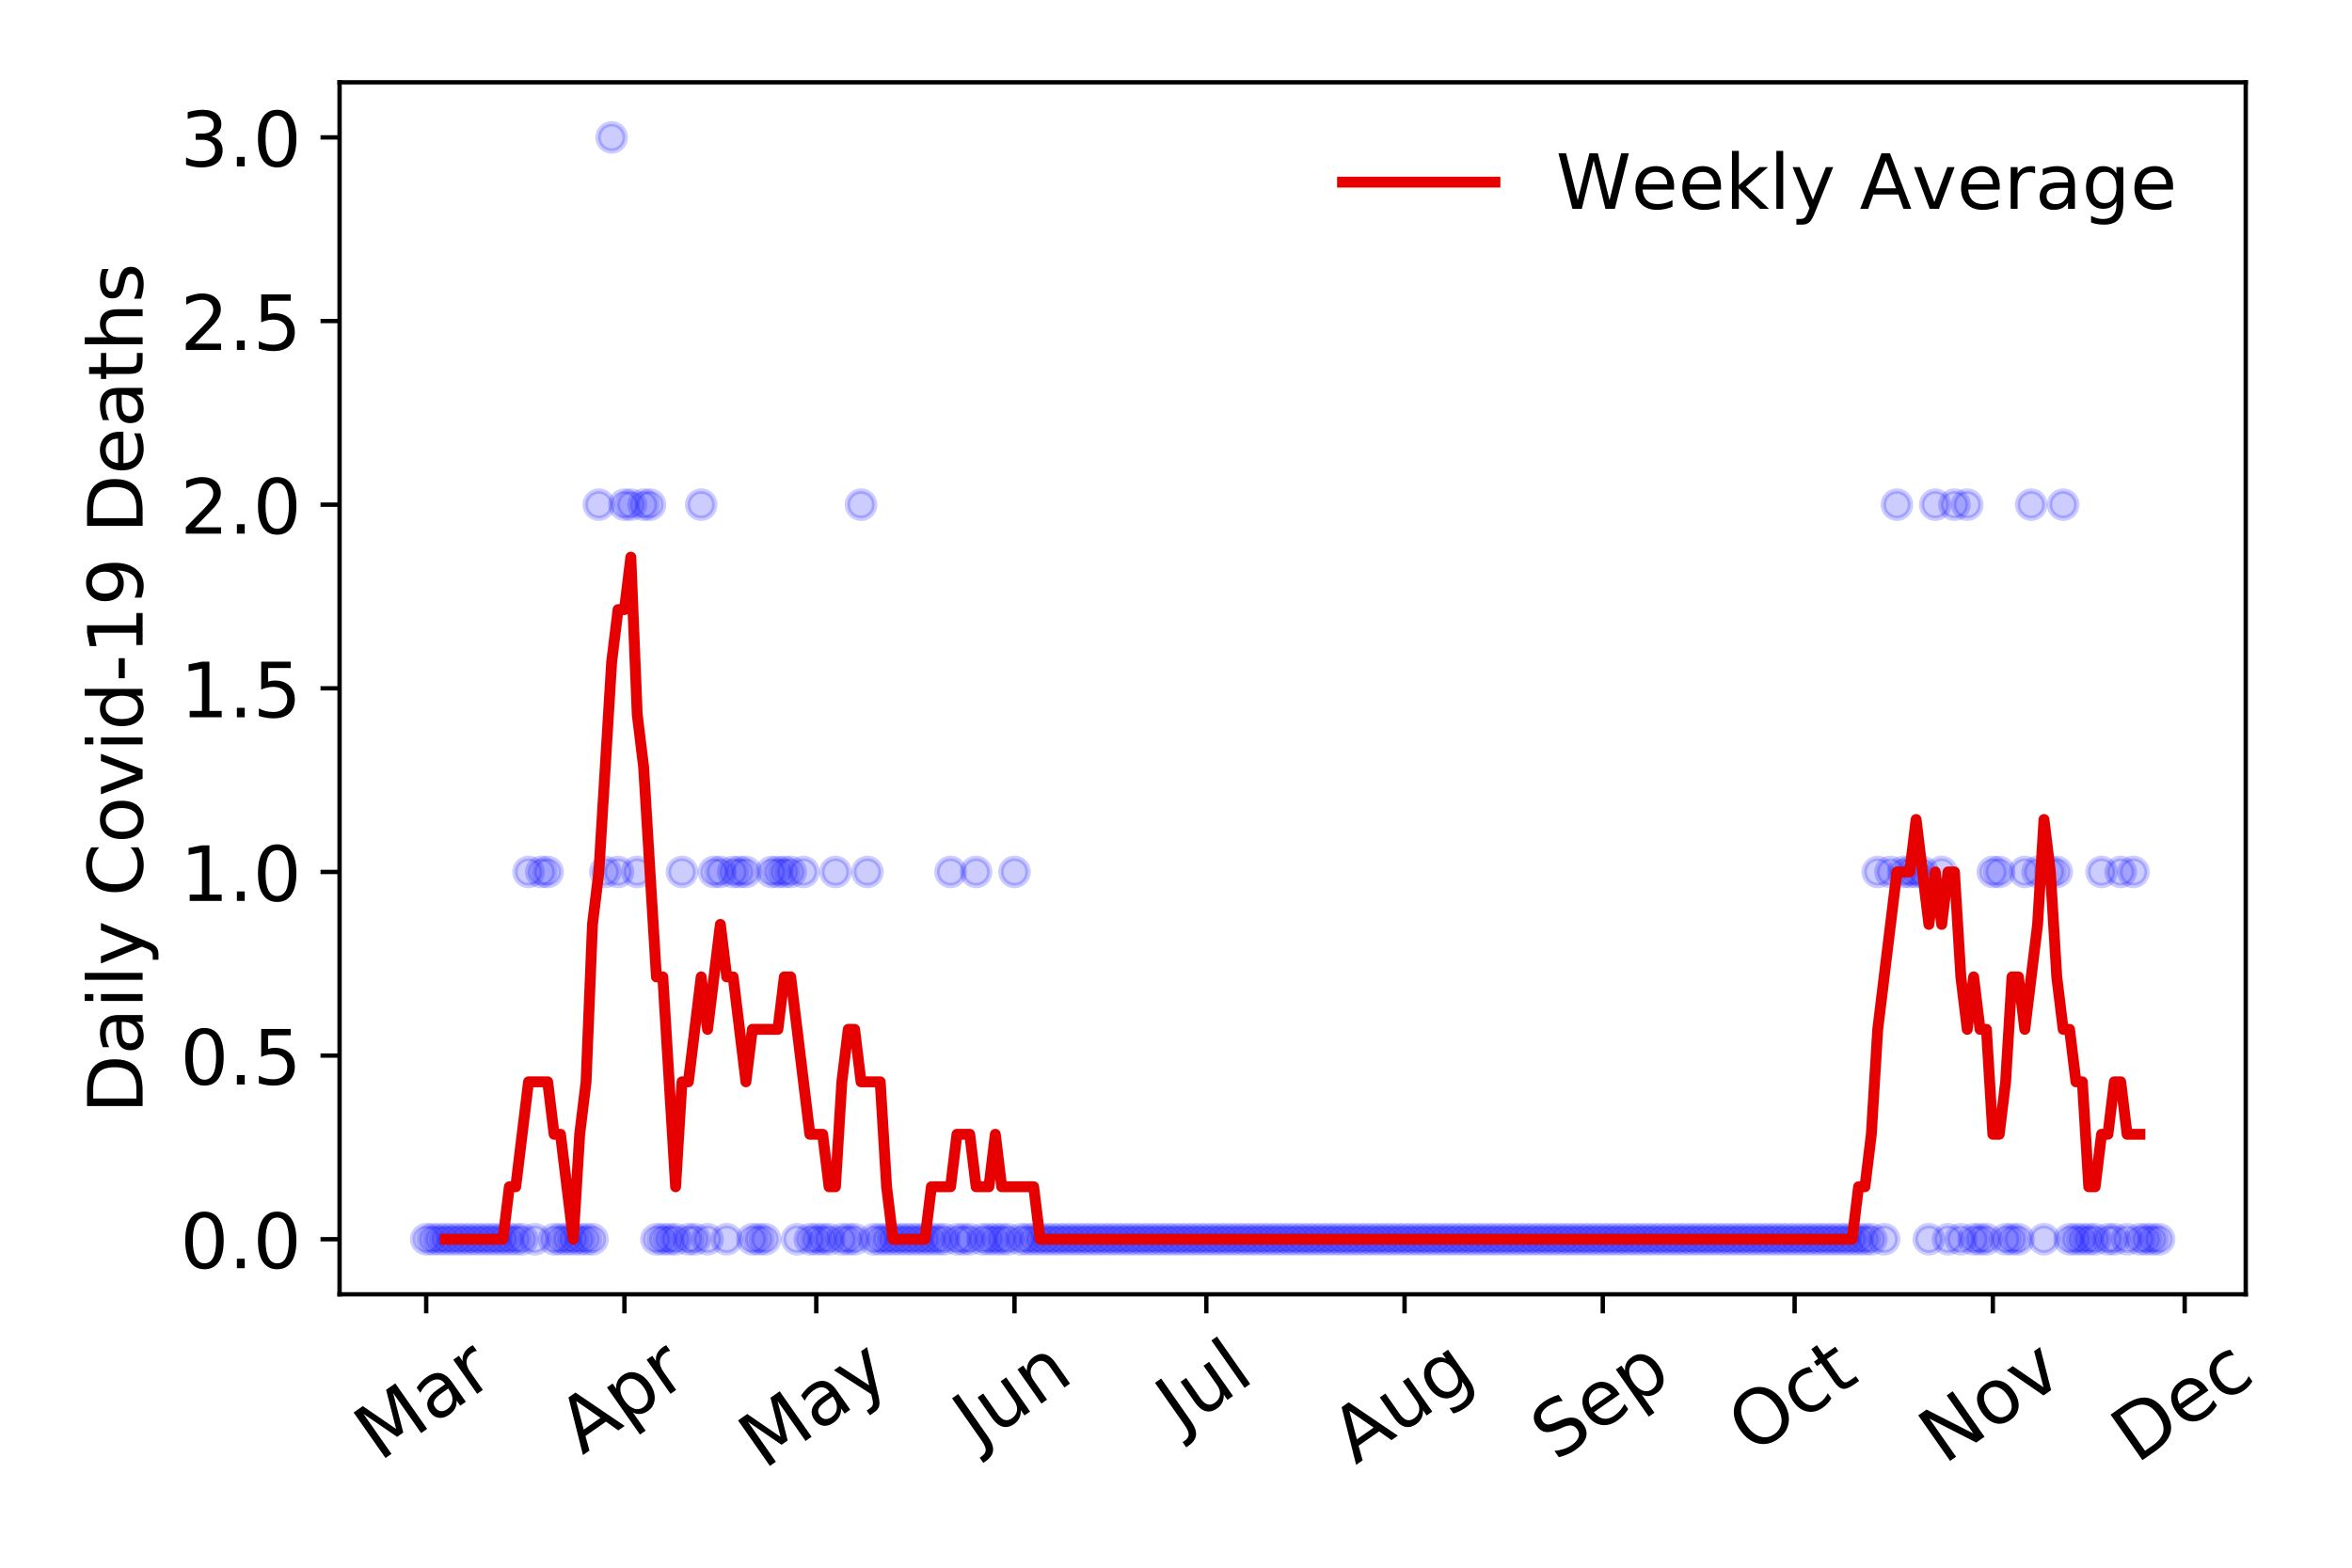 <?xml version="1.0" encoding="utf-8" standalone="no"?>
<!DOCTYPE svg PUBLIC "-//W3C//DTD SVG 1.1//EN"
  "http://www.w3.org/Graphics/SVG/1.1/DTD/svg11.dtd">
<!-- Created with matplotlib (https://matplotlib.org/) -->
<svg height="288pt" version="1.1" viewBox="0 0 432 288" width="432pt" xmlns="http://www.w3.org/2000/svg" xmlns:xlink="http://www.w3.org/1999/xlink">
 <defs>
  <style type="text/css">
*{stroke-linecap:butt;stroke-linejoin:round;}
  </style>
 </defs>
 <g id="figure_1">
  <g id="patch_1">
   <path d="M 0 288 
L 432 288 
L 432 0 
L 0 0 
z
" style="fill:#ffffff;"/>
  </g>
  <g id="axes_1">
   <g id="patch_2">
    <path d="M 62.37 237.778 
L 412.481 237.778 
L 412.481 15.12 
L 62.37 15.12 
z
" style="fill:#ffffff;"/>
   </g>
   <g id="matplotlib.axis_1">
    <g id="xtick_1">
     <g id="line2d_1">
      <defs>
       <path d="M 0 0 
L 0 3.5 
" id="mc470087438" style="stroke:#000000;stroke-width:0.8;"/>
      </defs>
      <g>
       <use style="stroke:#000000;stroke-width:0.8;" x="78.284" xlink:href="#mc470087438" y="237.778"/>
      </g>
     </g>
     <g id="text_1">
      <!-- Mar -->
      <defs>
       <path d="M 9.812 72.906 
L 24.516 72.906 
L 43.109 23.297 
L 61.812 72.906 
L 76.516 72.906 
L 76.516 0 
L 66.891 0 
L 66.891 64.016 
L 48.094 14.016 
L 38.188 14.016 
L 19.391 64.016 
L 19.391 0 
L 9.812 0 
z
" id="DejaVuSans-77"/>
       <path d="M 34.281 27.484 
Q 23.391 27.484 19.188 25 
Q 14.984 22.516 14.984 16.5 
Q 14.984 11.719 18.141 8.906 
Q 21.297 6.109 26.703 6.109 
Q 34.188 6.109 38.703 11.406 
Q 43.219 16.703 43.219 25.484 
L 43.219 27.484 
z
M 52.203 31.203 
L 52.203 0 
L 43.219 0 
L 43.219 8.297 
Q 40.141 3.328 35.547 0.953 
Q 30.953 -1.422 24.312 -1.422 
Q 15.922 -1.422 10.953 3.297 
Q 6 8.016 6 15.922 
Q 6 25.141 12.172 29.828 
Q 18.359 34.516 30.609 34.516 
L 43.219 34.516 
L 43.219 35.406 
Q 43.219 41.609 39.141 45 
Q 35.062 48.391 27.688 48.391 
Q 23 48.391 18.547 47.266 
Q 14.109 46.141 10.016 43.891 
L 10.016 52.203 
Q 14.938 54.109 19.578 55.047 
Q 24.219 56 28.609 56 
Q 40.484 56 46.344 49.844 
Q 52.203 43.703 52.203 31.203 
z
" id="DejaVuSans-97"/>
       <path d="M 41.109 46.297 
Q 39.594 47.172 37.812 47.578 
Q 36.031 48 33.891 48 
Q 26.266 48 22.188 43.047 
Q 18.109 38.094 18.109 28.812 
L 18.109 0 
L 9.078 0 
L 9.078 54.688 
L 18.109 54.688 
L 18.109 46.188 
Q 20.953 51.172 25.484 53.578 
Q 30.031 56 36.531 56 
Q 37.453 56 38.578 55.875 
Q 39.703 55.766 41.062 55.516 
z
" id="DejaVuSans-114"/>
      </defs>
      <g transform="translate(69.681 268.643)rotate(-35)scale(0.14 -0.14)">
       <use xlink:href="#DejaVuSans-77"/>
       <use x="86.279" xlink:href="#DejaVuSans-97"/>
       <use x="147.559" xlink:href="#DejaVuSans-114"/>
      </g>
     </g>
    </g>
    <g id="xtick_2">
     <g id="line2d_2">
      <g>
       <use style="stroke:#000000;stroke-width:0.8;" x="114.693" xlink:href="#mc470087438" y="237.778"/>
      </g>
     </g>
     <g id="text_2">
      <!-- Apr -->
      <defs>
       <path d="M 34.188 63.188 
L 20.797 26.906 
L 47.609 26.906 
z
M 28.609 72.906 
L 39.797 72.906 
L 67.578 0 
L 57.328 0 
L 50.688 18.703 
L 17.828 18.703 
L 11.188 0 
L 0.781 0 
z
" id="DejaVuSans-65"/>
       <path d="M 18.109 8.203 
L 18.109 -20.797 
L 9.078 -20.797 
L 9.078 54.688 
L 18.109 54.688 
L 18.109 46.391 
Q 20.953 51.266 25.266 53.625 
Q 29.594 56 35.594 56 
Q 45.562 56 51.781 48.094 
Q 58.016 40.188 58.016 27.297 
Q 58.016 14.406 51.781 6.484 
Q 45.562 -1.422 35.594 -1.422 
Q 29.594 -1.422 25.266 0.953 
Q 20.953 3.328 18.109 8.203 
z
M 48.688 27.297 
Q 48.688 37.203 44.609 42.844 
Q 40.531 48.484 33.406 48.484 
Q 26.266 48.484 22.188 42.844 
Q 18.109 37.203 18.109 27.297 
Q 18.109 17.391 22.188 11.75 
Q 26.266 6.109 33.406 6.109 
Q 40.531 6.109 44.609 11.75 
Q 48.688 17.391 48.688 27.297 
z
" id="DejaVuSans-112"/>
      </defs>
      <g transform="translate(106.989 267.384)rotate(-35)scale(0.14 -0.14)">
       <use xlink:href="#DejaVuSans-65"/>
       <use x="68.408" xlink:href="#DejaVuSans-112"/>
       <use x="131.885" xlink:href="#DejaVuSans-114"/>
      </g>
     </g>
    </g>
    <g id="xtick_3">
     <g id="line2d_3">
      <g>
       <use style="stroke:#000000;stroke-width:0.8;" x="149.927" xlink:href="#mc470087438" y="237.778"/>
      </g>
     </g>
     <g id="text_3">
      <!-- May -->
      <defs>
       <path d="M 32.172 -5.078 
Q 28.375 -14.844 24.75 -17.812 
Q 21.141 -20.797 15.094 -20.797 
L 7.906 -20.797 
L 7.906 -13.281 
L 13.188 -13.281 
Q 16.891 -13.281 18.938 -11.516 
Q 21 -9.766 23.484 -3.219 
L 25.094 0.875 
L 2.984 54.688 
L 12.5 54.688 
L 29.594 11.922 
L 46.688 54.688 
L 56.203 54.688 
z
" id="DejaVuSans-121"/>
      </defs>
      <g transform="translate(140.288 270.094)rotate(-35)scale(0.14 -0.14)">
       <use xlink:href="#DejaVuSans-77"/>
       <use x="86.279" xlink:href="#DejaVuSans-97"/>
       <use x="147.559" xlink:href="#DejaVuSans-121"/>
      </g>
     </g>
    </g>
    <g id="xtick_4">
     <g id="line2d_4">
      <g>
       <use style="stroke:#000000;stroke-width:0.8;" x="186.336" xlink:href="#mc470087438" y="237.778"/>
      </g>
     </g>
     <g id="text_4">
      <!-- Jun -->
      <defs>
       <path d="M 9.812 72.906 
L 19.672 72.906 
L 19.672 5.078 
Q 19.672 -8.109 14.672 -14.062 
Q 9.672 -20.016 -1.422 -20.016 
L -5.172 -20.016 
L -5.172 -11.719 
L -2.094 -11.719 
Q 4.438 -11.719 7.125 -8.047 
Q 9.812 -4.391 9.812 5.078 
z
" id="DejaVuSans-74"/>
       <path d="M 8.5 21.578 
L 8.5 54.688 
L 17.484 54.688 
L 17.484 21.922 
Q 17.484 14.156 20.5 10.266 
Q 23.531 6.391 29.594 6.391 
Q 36.859 6.391 41.078 11.031 
Q 45.312 15.672 45.312 23.688 
L 45.312 54.688 
L 54.297 54.688 
L 54.297 0 
L 45.312 0 
L 45.312 8.406 
Q 42.047 3.422 37.719 1 
Q 33.406 -1.422 27.688 -1.422 
Q 18.266 -1.422 13.375 4.438 
Q 8.5 10.297 8.5 21.578 
z
M 31.109 56 
z
" id="DejaVuSans-117"/>
       <path d="M 54.891 33.016 
L 54.891 0 
L 45.906 0 
L 45.906 32.719 
Q 45.906 40.484 42.875 44.328 
Q 39.844 48.188 33.797 48.188 
Q 26.516 48.188 22.312 43.547 
Q 18.109 38.922 18.109 30.906 
L 18.109 0 
L 9.078 0 
L 9.078 54.688 
L 18.109 54.688 
L 18.109 46.188 
Q 21.344 51.125 25.703 53.562 
Q 30.078 56 35.797 56 
Q 45.219 56 50.047 50.172 
Q 54.891 44.344 54.891 33.016 
z
" id="DejaVuSans-110"/>
      </defs>
      <g transform="translate(179.592 266.039)rotate(-35)scale(0.14 -0.14)">
       <use xlink:href="#DejaVuSans-74"/>
       <use x="29.492" xlink:href="#DejaVuSans-117"/>
       <use x="92.871" xlink:href="#DejaVuSans-110"/>
      </g>
     </g>
    </g>
    <g id="xtick_5">
     <g id="line2d_5">
      <g>
       <use style="stroke:#000000;stroke-width:0.8;" x="221.57" xlink:href="#mc470087438" y="237.778"/>
      </g>
     </g>
     <g id="text_5">
      <!-- Jul -->
      <defs>
       <path d="M 9.422 75.984 
L 18.406 75.984 
L 18.406 0 
L 9.422 0 
z
" id="DejaVuSans-108"/>
      </defs>
      <g transform="translate(216.867 263.181)rotate(-35)scale(0.14 -0.14)">
       <use xlink:href="#DejaVuSans-74"/>
       <use x="29.492" xlink:href="#DejaVuSans-117"/>
       <use x="92.871" xlink:href="#DejaVuSans-108"/>
      </g>
     </g>
    </g>
    <g id="xtick_6">
     <g id="line2d_6">
      <g>
       <use style="stroke:#000000;stroke-width:0.8;" x="257.979" xlink:href="#mc470087438" y="237.778"/>
      </g>
     </g>
     <g id="text_6">
      <!-- Aug -->
      <defs>
       <path d="M 45.406 27.984 
Q 45.406 37.75 41.375 43.109 
Q 37.359 48.484 30.078 48.484 
Q 22.859 48.484 18.828 43.109 
Q 14.797 37.75 14.797 27.984 
Q 14.797 18.266 18.828 12.891 
Q 22.859 7.516 30.078 7.516 
Q 37.359 7.516 41.375 12.891 
Q 45.406 18.266 45.406 27.984 
z
M 54.391 6.781 
Q 54.391 -7.172 48.188 -13.984 
Q 42 -20.797 29.203 -20.797 
Q 24.469 -20.797 20.266 -20.094 
Q 16.062 -19.391 12.109 -17.922 
L 12.109 -9.188 
Q 16.062 -11.328 19.922 -12.344 
Q 23.781 -13.375 27.781 -13.375 
Q 36.625 -13.375 41.016 -8.766 
Q 45.406 -4.156 45.406 5.172 
L 45.406 9.625 
Q 42.625 4.781 38.281 2.391 
Q 33.938 0 27.875 0 
Q 17.828 0 11.672 7.656 
Q 5.516 15.328 5.516 27.984 
Q 5.516 40.672 11.672 48.328 
Q 17.828 56 27.875 56 
Q 33.938 56 38.281 53.609 
Q 42.625 51.219 45.406 46.391 
L 45.406 54.688 
L 54.391 54.688 
z
" id="DejaVuSans-103"/>
      </defs>
      <g transform="translate(248.998 269.172)rotate(-35)scale(0.14 -0.14)">
       <use xlink:href="#DejaVuSans-65"/>
       <use x="68.408" xlink:href="#DejaVuSans-117"/>
       <use x="131.787" xlink:href="#DejaVuSans-103"/>
      </g>
     </g>
    </g>
    <g id="xtick_7">
     <g id="line2d_7">
      <g>
       <use style="stroke:#000000;stroke-width:0.8;" x="294.388" xlink:href="#mc470087438" y="237.778"/>
      </g>
     </g>
     <g id="text_7">
      <!-- Sep -->
      <defs>
       <path d="M 53.516 70.516 
L 53.516 60.891 
Q 47.906 63.578 42.922 64.891 
Q 37.938 66.219 33.297 66.219 
Q 25.25 66.219 20.875 63.094 
Q 16.5 59.969 16.5 54.203 
Q 16.5 49.359 19.406 46.891 
Q 22.312 44.438 30.422 42.922 
L 36.375 41.703 
Q 47.406 39.594 52.656 34.297 
Q 57.906 29 57.906 20.125 
Q 57.906 9.516 50.797 4.047 
Q 43.703 -1.422 29.984 -1.422 
Q 24.812 -1.422 18.969 -0.25 
Q 13.141 0.922 6.891 3.219 
L 6.891 13.375 
Q 12.891 10.016 18.656 8.297 
Q 24.422 6.594 29.984 6.594 
Q 38.422 6.594 43.016 9.906 
Q 47.609 13.234 47.609 19.391 
Q 47.609 24.75 44.312 27.781 
Q 41.016 30.812 33.5 32.328 
L 27.484 33.5 
Q 16.453 35.688 11.516 40.375 
Q 6.594 45.062 6.594 53.422 
Q 6.594 63.094 13.406 68.656 
Q 20.219 74.219 32.172 74.219 
Q 37.312 74.219 42.625 73.281 
Q 47.953 72.359 53.516 70.516 
z
" id="DejaVuSans-83"/>
       <path d="M 56.203 29.594 
L 56.203 25.203 
L 14.891 25.203 
Q 15.484 15.922 20.484 11.062 
Q 25.484 6.203 34.422 6.203 
Q 39.594 6.203 44.453 7.469 
Q 49.312 8.734 54.109 11.281 
L 54.109 2.781 
Q 49.266 0.734 44.188 -0.344 
Q 39.109 -1.422 33.891 -1.422 
Q 20.797 -1.422 13.156 6.188 
Q 5.516 13.812 5.516 26.812 
Q 5.516 40.234 12.766 48.109 
Q 20.016 56 32.328 56 
Q 43.359 56 49.781 48.891 
Q 56.203 41.797 56.203 29.594 
z
M 47.219 32.234 
Q 47.125 39.594 43.094 43.984 
Q 39.062 48.391 32.422 48.391 
Q 24.906 48.391 20.391 44.141 
Q 15.875 39.891 15.188 32.172 
z
" id="DejaVuSans-101"/>
      </defs>
      <g transform="translate(285.795 268.629)rotate(-35)scale(0.14 -0.14)">
       <use xlink:href="#DejaVuSans-83"/>
       <use x="63.477" xlink:href="#DejaVuSans-101"/>
       <use x="125" xlink:href="#DejaVuSans-112"/>
      </g>
     </g>
    </g>
    <g id="xtick_8">
     <g id="line2d_8">
      <g>
       <use style="stroke:#000000;stroke-width:0.8;" x="329.622" xlink:href="#mc470087438" y="237.778"/>
      </g>
     </g>
     <g id="text_8">
      <!-- Oct -->
      <defs>
       <path d="M 39.406 66.219 
Q 28.656 66.219 22.328 58.203 
Q 16.016 50.203 16.016 36.375 
Q 16.016 22.609 22.328 14.594 
Q 28.656 6.594 39.406 6.594 
Q 50.141 6.594 56.422 14.594 
Q 62.703 22.609 62.703 36.375 
Q 62.703 50.203 56.422 58.203 
Q 50.141 66.219 39.406 66.219 
z
M 39.406 74.219 
Q 54.734 74.219 63.906 63.938 
Q 73.094 53.656 73.094 36.375 
Q 73.094 19.141 63.906 8.859 
Q 54.734 -1.422 39.406 -1.422 
Q 24.031 -1.422 14.812 8.828 
Q 5.609 19.094 5.609 36.375 
Q 5.609 53.656 14.812 63.938 
Q 24.031 74.219 39.406 74.219 
z
" id="DejaVuSans-79"/>
       <path d="M 48.781 52.594 
L 48.781 44.188 
Q 44.969 46.297 41.141 47.344 
Q 37.312 48.391 33.406 48.391 
Q 24.656 48.391 19.812 42.844 
Q 14.984 37.312 14.984 27.297 
Q 14.984 17.281 19.812 11.734 
Q 24.656 6.203 33.406 6.203 
Q 37.312 6.203 41.141 7.25 
Q 44.969 8.297 48.781 10.406 
L 48.781 2.094 
Q 45.016 0.344 40.984 -0.531 
Q 36.969 -1.422 32.422 -1.422 
Q 20.062 -1.422 12.781 6.344 
Q 5.516 14.109 5.516 27.297 
Q 5.516 40.672 12.859 48.328 
Q 20.219 56 33.016 56 
Q 37.156 56 41.109 55.141 
Q 45.062 54.297 48.781 52.594 
z
" id="DejaVuSans-99"/>
       <path d="M 18.312 70.219 
L 18.312 54.688 
L 36.812 54.688 
L 36.812 47.703 
L 18.312 47.703 
L 18.312 18.016 
Q 18.312 11.328 20.141 9.422 
Q 21.969 7.516 27.594 7.516 
L 36.812 7.516 
L 36.812 0 
L 27.594 0 
Q 17.188 0 13.234 3.875 
Q 9.281 7.766 9.281 18.016 
L 9.281 47.703 
L 2.688 47.703 
L 2.688 54.688 
L 9.281 54.688 
L 9.281 70.219 
z
" id="DejaVuSans-116"/>
      </defs>
      <g transform="translate(321.923 267.377)rotate(-35)scale(0.14 -0.14)">
       <use xlink:href="#DejaVuSans-79"/>
       <use x="78.711" xlink:href="#DejaVuSans-99"/>
       <use x="133.691" xlink:href="#DejaVuSans-116"/>
      </g>
     </g>
    </g>
    <g id="xtick_9">
     <g id="line2d_9">
      <g>
       <use style="stroke:#000000;stroke-width:0.8;" x="366.03" xlink:href="#mc470087438" y="237.778"/>
      </g>
     </g>
     <g id="text_9">
      <!-- Nov -->
      <defs>
       <path d="M 9.812 72.906 
L 23.094 72.906 
L 55.422 11.922 
L 55.422 72.906 
L 64.984 72.906 
L 64.984 0 
L 51.703 0 
L 19.391 60.984 
L 19.391 0 
L 9.812 0 
z
" id="DejaVuSans-78"/>
       <path d="M 30.609 48.391 
Q 23.391 48.391 19.188 42.75 
Q 14.984 37.109 14.984 27.297 
Q 14.984 17.484 19.156 11.844 
Q 23.344 6.203 30.609 6.203 
Q 37.797 6.203 41.984 11.859 
Q 46.188 17.531 46.188 27.297 
Q 46.188 37.016 41.984 42.703 
Q 37.797 48.391 30.609 48.391 
z
M 30.609 56 
Q 42.328 56 49.016 48.375 
Q 55.719 40.766 55.719 27.297 
Q 55.719 13.875 49.016 6.219 
Q 42.328 -1.422 30.609 -1.422 
Q 18.844 -1.422 12.172 6.219 
Q 5.516 13.875 5.516 27.297 
Q 5.516 40.766 12.172 48.375 
Q 18.844 56 30.609 56 
z
" id="DejaVuSans-111"/>
       <path d="M 2.984 54.688 
L 12.5 54.688 
L 29.594 8.797 
L 46.688 54.688 
L 56.203 54.688 
L 35.688 0 
L 23.484 0 
z
" id="DejaVuSans-118"/>
      </defs>
      <g transform="translate(357.054 269.166)rotate(-35)scale(0.14 -0.14)">
       <use xlink:href="#DejaVuSans-78"/>
       <use x="74.805" xlink:href="#DejaVuSans-111"/>
       <use x="135.986" xlink:href="#DejaVuSans-118"/>
      </g>
     </g>
    </g>
    <g id="xtick_10">
     <g id="line2d_10">
      <g>
       <use style="stroke:#000000;stroke-width:0.8;" x="401.265" xlink:href="#mc470087438" y="237.778"/>
      </g>
     </g>
     <g id="text_10">
      <!-- Dec -->
      <defs>
       <path d="M 19.672 64.797 
L 19.672 8.109 
L 31.594 8.109 
Q 46.688 8.109 53.688 14.938 
Q 60.688 21.781 60.688 36.531 
Q 60.688 51.172 53.688 57.984 
Q 46.688 64.797 31.594 64.797 
z
M 9.812 72.906 
L 30.078 72.906 
Q 51.266 72.906 61.172 64.094 
Q 71.094 55.281 71.094 36.531 
Q 71.094 17.672 61.125 8.828 
Q 51.172 0 30.078 0 
L 9.812 0 
z
" id="DejaVuSans-68"/>
      </defs>
      <g transform="translate(392.384 269.032)rotate(-35)scale(0.14 -0.14)">
       <use xlink:href="#DejaVuSans-68"/>
       <use x="77.002" xlink:href="#DejaVuSans-101"/>
       <use x="138.525" xlink:href="#DejaVuSans-99"/>
      </g>
     </g>
    </g>
   </g>
   <g id="matplotlib.axis_2">
    <g id="ytick_1">
     <g id="line2d_11">
      <defs>
       <path d="M 0 0 
L -3.5 0 
" id="mff912e026c" style="stroke:#000000;stroke-width:0.8;"/>
      </defs>
      <g>
       <use style="stroke:#000000;stroke-width:0.8;" x="62.37" xlink:href="#mff912e026c" y="227.657"/>
      </g>
     </g>
     <g id="text_11">
      <!-- 0.0 -->
      <defs>
       <path d="M 31.781 66.406 
Q 24.172 66.406 20.328 58.906 
Q 16.5 51.422 16.5 36.375 
Q 16.5 21.391 20.328 13.891 
Q 24.172 6.391 31.781 6.391 
Q 39.453 6.391 43.281 13.891 
Q 47.125 21.391 47.125 36.375 
Q 47.125 51.422 43.281 58.906 
Q 39.453 66.406 31.781 66.406 
z
M 31.781 74.219 
Q 44.047 74.219 50.516 64.516 
Q 56.984 54.828 56.984 36.375 
Q 56.984 17.969 50.516 8.266 
Q 44.047 -1.422 31.781 -1.422 
Q 19.531 -1.422 13.062 8.266 
Q 6.594 17.969 6.594 36.375 
Q 6.594 54.828 13.062 64.516 
Q 19.531 74.219 31.781 74.219 
z
" id="DejaVuSans-48"/>
       <path d="M 10.688 12.406 
L 21 12.406 
L 21 0 
L 10.688 0 
z
" id="DejaVuSans-46"/>
      </defs>
      <g transform="translate(33.106 232.976)scale(0.14 -0.14)">
       <use xlink:href="#DejaVuSans-48"/>
       <use x="63.623" xlink:href="#DejaVuSans-46"/>
       <use x="95.41" xlink:href="#DejaVuSans-48"/>
      </g>
     </g>
    </g>
    <g id="ytick_2">
     <g id="line2d_12">
      <g>
       <use style="stroke:#000000;stroke-width:0.8;" x="62.37" xlink:href="#mff912e026c" y="193.921"/>
      </g>
     </g>
     <g id="text_12">
      <!-- 0.5 -->
      <defs>
       <path d="M 10.797 72.906 
L 49.516 72.906 
L 49.516 64.594 
L 19.828 64.594 
L 19.828 46.734 
Q 21.969 47.469 24.109 47.828 
Q 26.266 48.188 28.422 48.188 
Q 40.625 48.188 47.75 41.5 
Q 54.891 34.812 54.891 23.391 
Q 54.891 11.625 47.562 5.094 
Q 40.234 -1.422 26.906 -1.422 
Q 22.312 -1.422 17.547 -0.641 
Q 12.797 0.141 7.719 1.703 
L 7.719 11.625 
Q 12.109 9.234 16.797 8.062 
Q 21.484 6.891 26.703 6.891 
Q 35.156 6.891 40.078 11.328 
Q 45.016 15.766 45.016 23.391 
Q 45.016 31 40.078 35.438 
Q 35.156 39.891 26.703 39.891 
Q 22.75 39.891 18.812 39.016 
Q 14.891 38.141 10.797 36.281 
z
" id="DejaVuSans-53"/>
      </defs>
      <g transform="translate(33.106 199.24)scale(0.14 -0.14)">
       <use xlink:href="#DejaVuSans-48"/>
       <use x="63.623" xlink:href="#DejaVuSans-46"/>
       <use x="95.41" xlink:href="#DejaVuSans-53"/>
      </g>
     </g>
    </g>
    <g id="ytick_3">
     <g id="line2d_13">
      <g>
       <use style="stroke:#000000;stroke-width:0.8;" x="62.37" xlink:href="#mff912e026c" y="160.185"/>
      </g>
     </g>
     <g id="text_13">
      <!-- 1.0 -->
      <defs>
       <path d="M 12.406 8.297 
L 28.516 8.297 
L 28.516 63.922 
L 10.984 60.406 
L 10.984 69.391 
L 28.422 72.906 
L 38.281 72.906 
L 38.281 8.297 
L 54.391 8.297 
L 54.391 0 
L 12.406 0 
z
" id="DejaVuSans-49"/>
      </defs>
      <g transform="translate(33.106 165.504)scale(0.14 -0.14)">
       <use xlink:href="#DejaVuSans-49"/>
       <use x="63.623" xlink:href="#DejaVuSans-46"/>
       <use x="95.41" xlink:href="#DejaVuSans-48"/>
      </g>
     </g>
    </g>
    <g id="ytick_4">
     <g id="line2d_14">
      <g>
       <use style="stroke:#000000;stroke-width:0.8;" x="62.37" xlink:href="#mff912e026c" y="126.449"/>
      </g>
     </g>
     <g id="text_14">
      <!-- 1.5 -->
      <g transform="translate(33.106 131.768)scale(0.14 -0.14)">
       <use xlink:href="#DejaVuSans-49"/>
       <use x="63.623" xlink:href="#DejaVuSans-46"/>
       <use x="95.41" xlink:href="#DejaVuSans-53"/>
      </g>
     </g>
    </g>
    <g id="ytick_5">
     <g id="line2d_15">
      <g>
       <use style="stroke:#000000;stroke-width:0.8;" x="62.37" xlink:href="#mff912e026c" y="92.713"/>
      </g>
     </g>
     <g id="text_15">
      <!-- 2.0 -->
      <defs>
       <path d="M 19.188 8.297 
L 53.609 8.297 
L 53.609 0 
L 7.328 0 
L 7.328 8.297 
Q 12.938 14.109 22.625 23.891 
Q 32.328 33.688 34.812 36.531 
Q 39.547 41.844 41.422 45.531 
Q 43.312 49.219 43.312 52.781 
Q 43.312 58.594 39.234 62.25 
Q 35.156 65.922 28.609 65.922 
Q 23.969 65.922 18.812 64.312 
Q 13.672 62.703 7.812 59.422 
L 7.812 69.391 
Q 13.766 71.781 18.938 73 
Q 24.125 74.219 28.422 74.219 
Q 39.75 74.219 46.484 68.547 
Q 53.219 62.891 53.219 53.422 
Q 53.219 48.922 51.531 44.891 
Q 49.859 40.875 45.406 35.406 
Q 44.188 33.984 37.641 27.219 
Q 31.109 20.453 19.188 8.297 
z
" id="DejaVuSans-50"/>
      </defs>
      <g transform="translate(33.106 98.032)scale(0.14 -0.14)">
       <use xlink:href="#DejaVuSans-50"/>
       <use x="63.623" xlink:href="#DejaVuSans-46"/>
       <use x="95.41" xlink:href="#DejaVuSans-48"/>
      </g>
     </g>
    </g>
    <g id="ytick_6">
     <g id="line2d_16">
      <g>
       <use style="stroke:#000000;stroke-width:0.8;" x="62.37" xlink:href="#mff912e026c" y="58.977"/>
      </g>
     </g>
     <g id="text_16">
      <!-- 2.5 -->
      <g transform="translate(33.106 64.296)scale(0.14 -0.14)">
       <use xlink:href="#DejaVuSans-50"/>
       <use x="63.623" xlink:href="#DejaVuSans-46"/>
       <use x="95.41" xlink:href="#DejaVuSans-53"/>
      </g>
     </g>
    </g>
    <g id="ytick_7">
     <g id="line2d_17">
      <g>
       <use style="stroke:#000000;stroke-width:0.8;" x="62.37" xlink:href="#mff912e026c" y="25.241"/>
      </g>
     </g>
     <g id="text_17">
      <!-- 3.0 -->
      <defs>
       <path d="M 40.578 39.312 
Q 47.656 37.797 51.625 33 
Q 55.609 28.219 55.609 21.188 
Q 55.609 10.406 48.188 4.484 
Q 40.766 -1.422 27.094 -1.422 
Q 22.516 -1.422 17.656 -0.516 
Q 12.797 0.391 7.625 2.203 
L 7.625 11.719 
Q 11.719 9.328 16.594 8.109 
Q 21.484 6.891 26.812 6.891 
Q 36.078 6.891 40.938 10.547 
Q 45.797 14.203 45.797 21.188 
Q 45.797 27.641 41.281 31.266 
Q 36.766 34.906 28.719 34.906 
L 20.219 34.906 
L 20.219 43.016 
L 29.109 43.016 
Q 36.375 43.016 40.234 45.922 
Q 44.094 48.828 44.094 54.297 
Q 44.094 59.906 40.109 62.906 
Q 36.141 65.922 28.719 65.922 
Q 24.656 65.922 20.016 65.031 
Q 15.375 64.156 9.812 62.312 
L 9.812 71.094 
Q 15.438 72.656 20.344 73.438 
Q 25.25 74.219 29.594 74.219 
Q 40.828 74.219 47.359 69.109 
Q 53.906 64.016 53.906 55.328 
Q 53.906 49.266 50.438 45.094 
Q 46.969 40.922 40.578 39.312 
z
" id="DejaVuSans-51"/>
      </defs>
      <g transform="translate(33.106 30.56)scale(0.14 -0.14)">
       <use xlink:href="#DejaVuSans-51"/>
       <use x="63.623" xlink:href="#DejaVuSans-46"/>
       <use x="95.41" xlink:href="#DejaVuSans-48"/>
      </g>
     </g>
    </g>
    <g id="text_18">
     <!-- Daily Covid-19 Deaths -->
     <defs>
      <path d="M 9.422 54.688 
L 18.406 54.688 
L 18.406 0 
L 9.422 0 
z
M 9.422 75.984 
L 18.406 75.984 
L 18.406 64.594 
L 9.422 64.594 
z
" id="DejaVuSans-105"/>
      <path id="DejaVuSans-32"/>
      <path d="M 64.406 67.281 
L 64.406 56.891 
Q 59.422 61.531 53.781 63.812 
Q 48.141 66.109 41.797 66.109 
Q 29.297 66.109 22.656 58.469 
Q 16.016 50.828 16.016 36.375 
Q 16.016 21.969 22.656 14.328 
Q 29.297 6.688 41.797 6.688 
Q 48.141 6.688 53.781 8.984 
Q 59.422 11.281 64.406 15.922 
L 64.406 5.609 
Q 59.234 2.094 53.438 0.328 
Q 47.656 -1.422 41.219 -1.422 
Q 24.656 -1.422 15.125 8.703 
Q 5.609 18.844 5.609 36.375 
Q 5.609 53.953 15.125 64.078 
Q 24.656 74.219 41.219 74.219 
Q 47.75 74.219 53.531 72.484 
Q 59.328 70.75 64.406 67.281 
z
" id="DejaVuSans-67"/>
      <path d="M 45.406 46.391 
L 45.406 75.984 
L 54.391 75.984 
L 54.391 0 
L 45.406 0 
L 45.406 8.203 
Q 42.578 3.328 38.25 0.953 
Q 33.938 -1.422 27.875 -1.422 
Q 17.969 -1.422 11.734 6.484 
Q 5.516 14.406 5.516 27.297 
Q 5.516 40.188 11.734 48.094 
Q 17.969 56 27.875 56 
Q 33.938 56 38.25 53.625 
Q 42.578 51.266 45.406 46.391 
z
M 14.797 27.297 
Q 14.797 17.391 18.875 11.75 
Q 22.953 6.109 30.078 6.109 
Q 37.203 6.109 41.297 11.75 
Q 45.406 17.391 45.406 27.297 
Q 45.406 37.203 41.297 42.844 
Q 37.203 48.484 30.078 48.484 
Q 22.953 48.484 18.875 42.844 
Q 14.797 37.203 14.797 27.297 
z
" id="DejaVuSans-100"/>
      <path d="M 4.891 31.391 
L 31.203 31.391 
L 31.203 23.391 
L 4.891 23.391 
z
" id="DejaVuSans-45"/>
      <path d="M 10.984 1.516 
L 10.984 10.5 
Q 14.703 8.734 18.5 7.812 
Q 22.312 6.891 25.984 6.891 
Q 35.75 6.891 40.891 13.453 
Q 46.047 20.016 46.781 33.406 
Q 43.953 29.203 39.594 26.953 
Q 35.25 24.703 29.984 24.703 
Q 19.047 24.703 12.672 31.312 
Q 6.297 37.938 6.297 49.422 
Q 6.297 60.641 12.938 67.422 
Q 19.578 74.219 30.609 74.219 
Q 43.266 74.219 49.922 64.516 
Q 56.594 54.828 56.594 36.375 
Q 56.594 19.141 48.406 8.859 
Q 40.234 -1.422 26.422 -1.422 
Q 22.703 -1.422 18.891 -0.688 
Q 15.094 0.047 10.984 1.516 
z
M 30.609 32.422 
Q 37.25 32.422 41.125 36.953 
Q 45.016 41.5 45.016 49.422 
Q 45.016 57.281 41.125 61.844 
Q 37.25 66.406 30.609 66.406 
Q 23.969 66.406 20.094 61.844 
Q 16.219 57.281 16.219 49.422 
Q 16.219 41.5 20.094 36.953 
Q 23.969 32.422 30.609 32.422 
z
" id="DejaVuSans-57"/>
      <path d="M 54.891 33.016 
L 54.891 0 
L 45.906 0 
L 45.906 32.719 
Q 45.906 40.484 42.875 44.328 
Q 39.844 48.188 33.797 48.188 
Q 26.516 48.188 22.312 43.547 
Q 18.109 38.922 18.109 30.906 
L 18.109 0 
L 9.078 0 
L 9.078 75.984 
L 18.109 75.984 
L 18.109 46.188 
Q 21.344 51.125 25.703 53.562 
Q 30.078 56 35.797 56 
Q 45.219 56 50.047 50.172 
Q 54.891 44.344 54.891 33.016 
z
" id="DejaVuSans-104"/>
      <path d="M 44.281 53.078 
L 44.281 44.578 
Q 40.484 46.531 36.375 47.5 
Q 32.281 48.484 27.875 48.484 
Q 21.188 48.484 17.844 46.438 
Q 14.5 44.391 14.5 40.281 
Q 14.5 37.156 16.891 35.375 
Q 19.281 33.594 26.516 31.984 
L 29.594 31.297 
Q 39.156 29.25 43.188 25.516 
Q 47.219 21.781 47.219 15.094 
Q 47.219 7.469 41.188 3.016 
Q 35.156 -1.422 24.609 -1.422 
Q 20.219 -1.422 15.453 -0.562 
Q 10.688 0.297 5.422 2 
L 5.422 11.281 
Q 10.406 8.688 15.234 7.391 
Q 20.062 6.109 24.812 6.109 
Q 31.156 6.109 34.562 8.281 
Q 37.984 10.453 37.984 14.406 
Q 37.984 18.062 35.516 20.016 
Q 33.062 21.969 24.703 23.781 
L 21.578 24.516 
Q 13.234 26.266 9.516 29.906 
Q 5.812 33.547 5.812 39.891 
Q 5.812 47.609 11.281 51.797 
Q 16.75 56 26.812 56 
Q 31.781 56 36.172 55.266 
Q 40.578 54.547 44.281 53.078 
z
" id="DejaVuSans-115"/>
     </defs>
     <g transform="translate(26.194 204.56)rotate(-90)scale(0.14 -0.14)">
      <use xlink:href="#DejaVuSans-68"/>
      <use x="77.002" xlink:href="#DejaVuSans-97"/>
      <use x="138.281" xlink:href="#DejaVuSans-105"/>
      <use x="166.064" xlink:href="#DejaVuSans-108"/>
      <use x="193.848" xlink:href="#DejaVuSans-121"/>
      <use x="253.027" xlink:href="#DejaVuSans-32"/>
      <use x="284.814" xlink:href="#DejaVuSans-67"/>
      <use x="354.639" xlink:href="#DejaVuSans-111"/>
      <use x="415.82" xlink:href="#DejaVuSans-118"/>
      <use x="475" xlink:href="#DejaVuSans-105"/>
      <use x="502.783" xlink:href="#DejaVuSans-100"/>
      <use x="566.26" xlink:href="#DejaVuSans-45"/>
      <use x="602.344" xlink:href="#DejaVuSans-49"/>
      <use x="665.967" xlink:href="#DejaVuSans-57"/>
      <use x="729.59" xlink:href="#DejaVuSans-32"/>
      <use x="761.377" xlink:href="#DejaVuSans-68"/>
      <use x="838.379" xlink:href="#DejaVuSans-101"/>
      <use x="899.902" xlink:href="#DejaVuSans-97"/>
      <use x="961.182" xlink:href="#DejaVuSans-116"/>
      <use x="1000.391" xlink:href="#DejaVuSans-104"/>
      <use x="1063.77" xlink:href="#DejaVuSans-115"/>
     </g>
    </g>
   </g>
   <g id="line2d_18">
    <defs>
     <path d="M 0 2.5 
C 0.663 2.5 1.299 2.237 1.768 1.768 
C 2.237 1.299 2.5 0.663 2.5 0 
C 2.5 -0.663 2.237 -1.299 1.768 -1.768 
C 1.299 -2.237 0.663 -2.5 0 -2.5 
C -0.663 -2.5 -1.299 -2.237 -1.768 -1.768 
C -2.237 -1.299 -2.5 -0.663 -2.5 0 
C -2.5 0.663 -2.237 1.299 -1.768 1.768 
C -1.299 2.237 -0.663 2.5 0 2.5 
z
" id="mccdae21c0c" style="stroke:#0000ff;stroke-opacity:0.2;"/>
    </defs>
    <g clip-path="url(#p9591175389)">
     <use style="fill:#0000ff;fill-opacity:0.2;stroke:#0000ff;stroke-opacity:0.2;" x="78.284" xlink:href="#mccdae21c0c" y="227.657"/>
     <use style="fill:#0000ff;fill-opacity:0.2;stroke:#0000ff;stroke-opacity:0.2;" x="79.459" xlink:href="#mccdae21c0c" y="227.657"/>
     <use style="fill:#0000ff;fill-opacity:0.2;stroke:#0000ff;stroke-opacity:0.2;" x="80.633" xlink:href="#mccdae21c0c" y="227.657"/>
     <use style="fill:#0000ff;fill-opacity:0.2;stroke:#0000ff;stroke-opacity:0.2;" x="81.808" xlink:href="#mccdae21c0c" y="227.657"/>
     <use style="fill:#0000ff;fill-opacity:0.2;stroke:#0000ff;stroke-opacity:0.2;" x="82.982" xlink:href="#mccdae21c0c" y="227.657"/>
     <use style="fill:#0000ff;fill-opacity:0.2;stroke:#0000ff;stroke-opacity:0.2;" x="84.157" xlink:href="#mccdae21c0c" y="227.657"/>
     <use style="fill:#0000ff;fill-opacity:0.2;stroke:#0000ff;stroke-opacity:0.2;" x="85.331" xlink:href="#mccdae21c0c" y="227.657"/>
     <use style="fill:#0000ff;fill-opacity:0.2;stroke:#0000ff;stroke-opacity:0.2;" x="86.505" xlink:href="#mccdae21c0c" y="227.657"/>
     <use style="fill:#0000ff;fill-opacity:0.2;stroke:#0000ff;stroke-opacity:0.2;" x="87.68" xlink:href="#mccdae21c0c" y="227.657"/>
     <use style="fill:#0000ff;fill-opacity:0.2;stroke:#0000ff;stroke-opacity:0.2;" x="88.854" xlink:href="#mccdae21c0c" y="227.657"/>
     <use style="fill:#0000ff;fill-opacity:0.2;stroke:#0000ff;stroke-opacity:0.2;" x="90.029" xlink:href="#mccdae21c0c" y="227.657"/>
     <use style="fill:#0000ff;fill-opacity:0.2;stroke:#0000ff;stroke-opacity:0.2;" x="91.203" xlink:href="#mccdae21c0c" y="227.657"/>
     <use style="fill:#0000ff;fill-opacity:0.2;stroke:#0000ff;stroke-opacity:0.2;" x="92.378" xlink:href="#mccdae21c0c" y="227.657"/>
     <use style="fill:#0000ff;fill-opacity:0.2;stroke:#0000ff;stroke-opacity:0.2;" x="93.552" xlink:href="#mccdae21c0c" y="227.657"/>
     <use style="fill:#0000ff;fill-opacity:0.2;stroke:#0000ff;stroke-opacity:0.2;" x="94.727" xlink:href="#mccdae21c0c" y="227.657"/>
     <use style="fill:#0000ff;fill-opacity:0.2;stroke:#0000ff;stroke-opacity:0.2;" x="95.901" xlink:href="#mccdae21c0c" y="227.657"/>
     <use style="fill:#0000ff;fill-opacity:0.2;stroke:#0000ff;stroke-opacity:0.2;" x="97.076" xlink:href="#mccdae21c0c" y="160.185"/>
     <use style="fill:#0000ff;fill-opacity:0.2;stroke:#0000ff;stroke-opacity:0.2;" x="98.25" xlink:href="#mccdae21c0c" y="227.657"/>
     <use style="fill:#0000ff;fill-opacity:0.2;stroke:#0000ff;stroke-opacity:0.2;" x="99.425" xlink:href="#mccdae21c0c" y="160.185"/>
     <use style="fill:#0000ff;fill-opacity:0.2;stroke:#0000ff;stroke-opacity:0.2;" x="100.599" xlink:href="#mccdae21c0c" y="160.185"/>
     <use style="fill:#0000ff;fill-opacity:0.2;stroke:#0000ff;stroke-opacity:0.2;" x="101.774" xlink:href="#mccdae21c0c" y="227.657"/>
     <use style="fill:#0000ff;fill-opacity:0.2;stroke:#0000ff;stroke-opacity:0.2;" x="102.948" xlink:href="#mccdae21c0c" y="227.657"/>
     <use style="fill:#0000ff;fill-opacity:0.2;stroke:#0000ff;stroke-opacity:0.2;" x="104.123" xlink:href="#mccdae21c0c" y="227.657"/>
     <use style="fill:#0000ff;fill-opacity:0.2;stroke:#0000ff;stroke-opacity:0.2;" x="105.297" xlink:href="#mccdae21c0c" y="227.657"/>
     <use style="fill:#0000ff;fill-opacity:0.2;stroke:#0000ff;stroke-opacity:0.2;" x="106.472" xlink:href="#mccdae21c0c" y="227.657"/>
     <use style="fill:#0000ff;fill-opacity:0.2;stroke:#0000ff;stroke-opacity:0.2;" x="107.646" xlink:href="#mccdae21c0c" y="227.657"/>
     <use style="fill:#0000ff;fill-opacity:0.2;stroke:#0000ff;stroke-opacity:0.2;" x="108.82" xlink:href="#mccdae21c0c" y="227.657"/>
     <use style="fill:#0000ff;fill-opacity:0.2;stroke:#0000ff;stroke-opacity:0.2;" x="109.995" xlink:href="#mccdae21c0c" y="92.713"/>
     <use style="fill:#0000ff;fill-opacity:0.2;stroke:#0000ff;stroke-opacity:0.2;" x="111.169" xlink:href="#mccdae21c0c" y="160.185"/>
     <use style="fill:#0000ff;fill-opacity:0.2;stroke:#0000ff;stroke-opacity:0.2;" x="112.344" xlink:href="#mccdae21c0c" y="25.241"/>
     <use style="fill:#0000ff;fill-opacity:0.2;stroke:#0000ff;stroke-opacity:0.2;" x="113.518" xlink:href="#mccdae21c0c" y="160.185"/>
     <use style="fill:#0000ff;fill-opacity:0.2;stroke:#0000ff;stroke-opacity:0.2;" x="114.693" xlink:href="#mccdae21c0c" y="92.713"/>
     <use style="fill:#0000ff;fill-opacity:0.2;stroke:#0000ff;stroke-opacity:0.2;" x="115.867" xlink:href="#mccdae21c0c" y="92.713"/>
     <use style="fill:#0000ff;fill-opacity:0.2;stroke:#0000ff;stroke-opacity:0.2;" x="117.042" xlink:href="#mccdae21c0c" y="160.185"/>
     <use style="fill:#0000ff;fill-opacity:0.2;stroke:#0000ff;stroke-opacity:0.2;" x="118.216" xlink:href="#mccdae21c0c" y="92.713"/>
     <use style="fill:#0000ff;fill-opacity:0.2;stroke:#0000ff;stroke-opacity:0.2;" x="119.391" xlink:href="#mccdae21c0c" y="92.713"/>
     <use style="fill:#0000ff;fill-opacity:0.2;stroke:#0000ff;stroke-opacity:0.2;" x="120.565" xlink:href="#mccdae21c0c" y="227.657"/>
     <use style="fill:#0000ff;fill-opacity:0.2;stroke:#0000ff;stroke-opacity:0.2;" x="121.74" xlink:href="#mccdae21c0c" y="227.657"/>
     <use style="fill:#0000ff;fill-opacity:0.2;stroke:#0000ff;stroke-opacity:0.2;" x="122.914" xlink:href="#mccdae21c0c" y="227.657"/>
     <use style="fill:#0000ff;fill-opacity:0.2;stroke:#0000ff;stroke-opacity:0.2;" x="124.089" xlink:href="#mccdae21c0c" y="227.657"/>
     <use style="fill:#0000ff;fill-opacity:0.2;stroke:#0000ff;stroke-opacity:0.2;" x="125.263" xlink:href="#mccdae21c0c" y="160.185"/>
     <use style="fill:#0000ff;fill-opacity:0.2;stroke:#0000ff;stroke-opacity:0.2;" x="126.438" xlink:href="#mccdae21c0c" y="227.657"/>
     <use style="fill:#0000ff;fill-opacity:0.2;stroke:#0000ff;stroke-opacity:0.2;" x="127.612" xlink:href="#mccdae21c0c" y="227.657"/>
     <use style="fill:#0000ff;fill-opacity:0.2;stroke:#0000ff;stroke-opacity:0.2;" x="128.787" xlink:href="#mccdae21c0c" y="92.713"/>
     <use style="fill:#0000ff;fill-opacity:0.2;stroke:#0000ff;stroke-opacity:0.2;" x="129.961" xlink:href="#mccdae21c0c" y="227.657"/>
     <use style="fill:#0000ff;fill-opacity:0.2;stroke:#0000ff;stroke-opacity:0.2;" x="131.136" xlink:href="#mccdae21c0c" y="160.185"/>
     <use style="fill:#0000ff;fill-opacity:0.2;stroke:#0000ff;stroke-opacity:0.2;" x="132.31" xlink:href="#mccdae21c0c" y="160.185"/>
     <use style="fill:#0000ff;fill-opacity:0.2;stroke:#0000ff;stroke-opacity:0.2;" x="133.484" xlink:href="#mccdae21c0c" y="227.657"/>
     <use style="fill:#0000ff;fill-opacity:0.2;stroke:#0000ff;stroke-opacity:0.2;" x="134.659" xlink:href="#mccdae21c0c" y="160.185"/>
     <use style="fill:#0000ff;fill-opacity:0.2;stroke:#0000ff;stroke-opacity:0.2;" x="135.833" xlink:href="#mccdae21c0c" y="160.185"/>
     <use style="fill:#0000ff;fill-opacity:0.2;stroke:#0000ff;stroke-opacity:0.2;" x="137.008" xlink:href="#mccdae21c0c" y="160.185"/>
     <use style="fill:#0000ff;fill-opacity:0.2;stroke:#0000ff;stroke-opacity:0.2;" x="138.182" xlink:href="#mccdae21c0c" y="227.657"/>
     <use style="fill:#0000ff;fill-opacity:0.2;stroke:#0000ff;stroke-opacity:0.2;" x="139.357" xlink:href="#mccdae21c0c" y="227.657"/>
     <use style="fill:#0000ff;fill-opacity:0.2;stroke:#0000ff;stroke-opacity:0.2;" x="140.531" xlink:href="#mccdae21c0c" y="227.657"/>
     <use style="fill:#0000ff;fill-opacity:0.2;stroke:#0000ff;stroke-opacity:0.2;" x="141.706" xlink:href="#mccdae21c0c" y="160.185"/>
     <use style="fill:#0000ff;fill-opacity:0.2;stroke:#0000ff;stroke-opacity:0.2;" x="142.88" xlink:href="#mccdae21c0c" y="160.185"/>
     <use style="fill:#0000ff;fill-opacity:0.2;stroke:#0000ff;stroke-opacity:0.2;" x="144.055" xlink:href="#mccdae21c0c" y="160.185"/>
     <use style="fill:#0000ff;fill-opacity:0.2;stroke:#0000ff;stroke-opacity:0.2;" x="145.229" xlink:href="#mccdae21c0c" y="160.185"/>
     <use style="fill:#0000ff;fill-opacity:0.2;stroke:#0000ff;stroke-opacity:0.2;" x="146.404" xlink:href="#mccdae21c0c" y="227.657"/>
     <use style="fill:#0000ff;fill-opacity:0.2;stroke:#0000ff;stroke-opacity:0.2;" x="147.578" xlink:href="#mccdae21c0c" y="160.185"/>
     <use style="fill:#0000ff;fill-opacity:0.2;stroke:#0000ff;stroke-opacity:0.2;" x="148.753" xlink:href="#mccdae21c0c" y="227.657"/>
     <use style="fill:#0000ff;fill-opacity:0.2;stroke:#0000ff;stroke-opacity:0.2;" x="149.927" xlink:href="#mccdae21c0c" y="227.657"/>
     <use style="fill:#0000ff;fill-opacity:0.2;stroke:#0000ff;stroke-opacity:0.2;" x="151.102" xlink:href="#mccdae21c0c" y="227.657"/>
     <use style="fill:#0000ff;fill-opacity:0.2;stroke:#0000ff;stroke-opacity:0.2;" x="152.276" xlink:href="#mccdae21c0c" y="227.657"/>
     <use style="fill:#0000ff;fill-opacity:0.2;stroke:#0000ff;stroke-opacity:0.2;" x="153.451" xlink:href="#mccdae21c0c" y="160.185"/>
     <use style="fill:#0000ff;fill-opacity:0.2;stroke:#0000ff;stroke-opacity:0.2;" x="154.625" xlink:href="#mccdae21c0c" y="227.657"/>
     <use style="fill:#0000ff;fill-opacity:0.2;stroke:#0000ff;stroke-opacity:0.2;" x="155.799" xlink:href="#mccdae21c0c" y="227.657"/>
     <use style="fill:#0000ff;fill-opacity:0.2;stroke:#0000ff;stroke-opacity:0.2;" x="156.974" xlink:href="#mccdae21c0c" y="227.657"/>
     <use style="fill:#0000ff;fill-opacity:0.2;stroke:#0000ff;stroke-opacity:0.2;" x="158.148" xlink:href="#mccdae21c0c" y="92.713"/>
     <use style="fill:#0000ff;fill-opacity:0.2;stroke:#0000ff;stroke-opacity:0.2;" x="159.323" xlink:href="#mccdae21c0c" y="160.185"/>
     <use style="fill:#0000ff;fill-opacity:0.2;stroke:#0000ff;stroke-opacity:0.2;" x="160.497" xlink:href="#mccdae21c0c" y="227.657"/>
     <use style="fill:#0000ff;fill-opacity:0.2;stroke:#0000ff;stroke-opacity:0.2;" x="161.672" xlink:href="#mccdae21c0c" y="227.657"/>
     <use style="fill:#0000ff;fill-opacity:0.2;stroke:#0000ff;stroke-opacity:0.2;" x="162.846" xlink:href="#mccdae21c0c" y="227.657"/>
     <use style="fill:#0000ff;fill-opacity:0.2;stroke:#0000ff;stroke-opacity:0.2;" x="164.021" xlink:href="#mccdae21c0c" y="227.657"/>
     <use style="fill:#0000ff;fill-opacity:0.2;stroke:#0000ff;stroke-opacity:0.2;" x="165.195" xlink:href="#mccdae21c0c" y="227.657"/>
     <use style="fill:#0000ff;fill-opacity:0.2;stroke:#0000ff;stroke-opacity:0.2;" x="166.37" xlink:href="#mccdae21c0c" y="227.657"/>
     <use style="fill:#0000ff;fill-opacity:0.2;stroke:#0000ff;stroke-opacity:0.2;" x="167.544" xlink:href="#mccdae21c0c" y="227.657"/>
     <use style="fill:#0000ff;fill-opacity:0.2;stroke:#0000ff;stroke-opacity:0.2;" x="168.719" xlink:href="#mccdae21c0c" y="227.657"/>
     <use style="fill:#0000ff;fill-opacity:0.2;stroke:#0000ff;stroke-opacity:0.2;" x="169.893" xlink:href="#mccdae21c0c" y="227.657"/>
     <use style="fill:#0000ff;fill-opacity:0.2;stroke:#0000ff;stroke-opacity:0.2;" x="171.068" xlink:href="#mccdae21c0c" y="227.657"/>
     <use style="fill:#0000ff;fill-opacity:0.2;stroke:#0000ff;stroke-opacity:0.2;" x="172.242" xlink:href="#mccdae21c0c" y="227.657"/>
     <use style="fill:#0000ff;fill-opacity:0.2;stroke:#0000ff;stroke-opacity:0.2;" x="173.417" xlink:href="#mccdae21c0c" y="227.657"/>
     <use style="fill:#0000ff;fill-opacity:0.2;stroke:#0000ff;stroke-opacity:0.2;" x="174.591" xlink:href="#mccdae21c0c" y="160.185"/>
     <use style="fill:#0000ff;fill-opacity:0.2;stroke:#0000ff;stroke-opacity:0.2;" x="175.766" xlink:href="#mccdae21c0c" y="227.657"/>
     <use style="fill:#0000ff;fill-opacity:0.2;stroke:#0000ff;stroke-opacity:0.2;" x="176.94" xlink:href="#mccdae21c0c" y="227.657"/>
     <use style="fill:#0000ff;fill-opacity:0.2;stroke:#0000ff;stroke-opacity:0.2;" x="178.114" xlink:href="#mccdae21c0c" y="227.657"/>
     <use style="fill:#0000ff;fill-opacity:0.2;stroke:#0000ff;stroke-opacity:0.2;" x="179.289" xlink:href="#mccdae21c0c" y="160.185"/>
     <use style="fill:#0000ff;fill-opacity:0.2;stroke:#0000ff;stroke-opacity:0.2;" x="180.463" xlink:href="#mccdae21c0c" y="227.657"/>
     <use style="fill:#0000ff;fill-opacity:0.2;stroke:#0000ff;stroke-opacity:0.2;" x="181.638" xlink:href="#mccdae21c0c" y="227.657"/>
     <use style="fill:#0000ff;fill-opacity:0.2;stroke:#0000ff;stroke-opacity:0.2;" x="182.812" xlink:href="#mccdae21c0c" y="227.657"/>
     <use style="fill:#0000ff;fill-opacity:0.2;stroke:#0000ff;stroke-opacity:0.2;" x="183.987" xlink:href="#mccdae21c0c" y="227.657"/>
     <use style="fill:#0000ff;fill-opacity:0.2;stroke:#0000ff;stroke-opacity:0.2;" x="185.161" xlink:href="#mccdae21c0c" y="227.657"/>
     <use style="fill:#0000ff;fill-opacity:0.2;stroke:#0000ff;stroke-opacity:0.2;" x="186.336" xlink:href="#mccdae21c0c" y="160.185"/>
     <use style="fill:#0000ff;fill-opacity:0.2;stroke:#0000ff;stroke-opacity:0.2;" x="187.51" xlink:href="#mccdae21c0c" y="227.657"/>
     <use style="fill:#0000ff;fill-opacity:0.2;stroke:#0000ff;stroke-opacity:0.2;" x="188.685" xlink:href="#mccdae21c0c" y="227.657"/>
     <use style="fill:#0000ff;fill-opacity:0.2;stroke:#0000ff;stroke-opacity:0.2;" x="189.859" xlink:href="#mccdae21c0c" y="227.657"/>
     <use style="fill:#0000ff;fill-opacity:0.2;stroke:#0000ff;stroke-opacity:0.2;" x="191.034" xlink:href="#mccdae21c0c" y="227.657"/>
     <use style="fill:#0000ff;fill-opacity:0.2;stroke:#0000ff;stroke-opacity:0.2;" x="192.208" xlink:href="#mccdae21c0c" y="227.657"/>
     <use style="fill:#0000ff;fill-opacity:0.2;stroke:#0000ff;stroke-opacity:0.2;" x="193.383" xlink:href="#mccdae21c0c" y="227.657"/>
     <use style="fill:#0000ff;fill-opacity:0.2;stroke:#0000ff;stroke-opacity:0.2;" x="194.557" xlink:href="#mccdae21c0c" y="227.657"/>
     <use style="fill:#0000ff;fill-opacity:0.2;stroke:#0000ff;stroke-opacity:0.2;" x="195.732" xlink:href="#mccdae21c0c" y="227.657"/>
     <use style="fill:#0000ff;fill-opacity:0.2;stroke:#0000ff;stroke-opacity:0.2;" x="196.906" xlink:href="#mccdae21c0c" y="227.657"/>
     <use style="fill:#0000ff;fill-opacity:0.2;stroke:#0000ff;stroke-opacity:0.2;" x="198.081" xlink:href="#mccdae21c0c" y="227.657"/>
     <use style="fill:#0000ff;fill-opacity:0.2;stroke:#0000ff;stroke-opacity:0.2;" x="199.255" xlink:href="#mccdae21c0c" y="227.657"/>
     <use style="fill:#0000ff;fill-opacity:0.2;stroke:#0000ff;stroke-opacity:0.2;" x="200.43" xlink:href="#mccdae21c0c" y="227.657"/>
     <use style="fill:#0000ff;fill-opacity:0.2;stroke:#0000ff;stroke-opacity:0.2;" x="201.604" xlink:href="#mccdae21c0c" y="227.657"/>
     <use style="fill:#0000ff;fill-opacity:0.2;stroke:#0000ff;stroke-opacity:0.2;" x="202.778" xlink:href="#mccdae21c0c" y="227.657"/>
     <use style="fill:#0000ff;fill-opacity:0.2;stroke:#0000ff;stroke-opacity:0.2;" x="203.953" xlink:href="#mccdae21c0c" y="227.657"/>
     <use style="fill:#0000ff;fill-opacity:0.2;stroke:#0000ff;stroke-opacity:0.2;" x="205.127" xlink:href="#mccdae21c0c" y="227.657"/>
     <use style="fill:#0000ff;fill-opacity:0.2;stroke:#0000ff;stroke-opacity:0.2;" x="206.302" xlink:href="#mccdae21c0c" y="227.657"/>
     <use style="fill:#0000ff;fill-opacity:0.2;stroke:#0000ff;stroke-opacity:0.2;" x="207.476" xlink:href="#mccdae21c0c" y="227.657"/>
     <use style="fill:#0000ff;fill-opacity:0.2;stroke:#0000ff;stroke-opacity:0.2;" x="208.651" xlink:href="#mccdae21c0c" y="227.657"/>
     <use style="fill:#0000ff;fill-opacity:0.2;stroke:#0000ff;stroke-opacity:0.2;" x="209.825" xlink:href="#mccdae21c0c" y="227.657"/>
     <use style="fill:#0000ff;fill-opacity:0.2;stroke:#0000ff;stroke-opacity:0.2;" x="211" xlink:href="#mccdae21c0c" y="227.657"/>
     <use style="fill:#0000ff;fill-opacity:0.2;stroke:#0000ff;stroke-opacity:0.2;" x="212.174" xlink:href="#mccdae21c0c" y="227.657"/>
     <use style="fill:#0000ff;fill-opacity:0.2;stroke:#0000ff;stroke-opacity:0.2;" x="213.349" xlink:href="#mccdae21c0c" y="227.657"/>
     <use style="fill:#0000ff;fill-opacity:0.2;stroke:#0000ff;stroke-opacity:0.2;" x="214.523" xlink:href="#mccdae21c0c" y="227.657"/>
     <use style="fill:#0000ff;fill-opacity:0.2;stroke:#0000ff;stroke-opacity:0.2;" x="215.698" xlink:href="#mccdae21c0c" y="227.657"/>
     <use style="fill:#0000ff;fill-opacity:0.2;stroke:#0000ff;stroke-opacity:0.2;" x="216.872" xlink:href="#mccdae21c0c" y="227.657"/>
     <use style="fill:#0000ff;fill-opacity:0.2;stroke:#0000ff;stroke-opacity:0.2;" x="218.047" xlink:href="#mccdae21c0c" y="227.657"/>
     <use style="fill:#0000ff;fill-opacity:0.2;stroke:#0000ff;stroke-opacity:0.2;" x="219.221" xlink:href="#mccdae21c0c" y="227.657"/>
     <use style="fill:#0000ff;fill-opacity:0.2;stroke:#0000ff;stroke-opacity:0.2;" x="220.396" xlink:href="#mccdae21c0c" y="227.657"/>
     <use style="fill:#0000ff;fill-opacity:0.2;stroke:#0000ff;stroke-opacity:0.2;" x="221.57" xlink:href="#mccdae21c0c" y="227.657"/>
     <use style="fill:#0000ff;fill-opacity:0.2;stroke:#0000ff;stroke-opacity:0.2;" x="222.745" xlink:href="#mccdae21c0c" y="227.657"/>
     <use style="fill:#0000ff;fill-opacity:0.2;stroke:#0000ff;stroke-opacity:0.2;" x="223.919" xlink:href="#mccdae21c0c" y="227.657"/>
     <use style="fill:#0000ff;fill-opacity:0.2;stroke:#0000ff;stroke-opacity:0.2;" x="225.093" xlink:href="#mccdae21c0c" y="227.657"/>
     <use style="fill:#0000ff;fill-opacity:0.2;stroke:#0000ff;stroke-opacity:0.2;" x="226.268" xlink:href="#mccdae21c0c" y="227.657"/>
     <use style="fill:#0000ff;fill-opacity:0.2;stroke:#0000ff;stroke-opacity:0.2;" x="227.442" xlink:href="#mccdae21c0c" y="227.657"/>
     <use style="fill:#0000ff;fill-opacity:0.2;stroke:#0000ff;stroke-opacity:0.2;" x="228.617" xlink:href="#mccdae21c0c" y="227.657"/>
     <use style="fill:#0000ff;fill-opacity:0.2;stroke:#0000ff;stroke-opacity:0.2;" x="229.791" xlink:href="#mccdae21c0c" y="227.657"/>
     <use style="fill:#0000ff;fill-opacity:0.2;stroke:#0000ff;stroke-opacity:0.2;" x="230.966" xlink:href="#mccdae21c0c" y="227.657"/>
     <use style="fill:#0000ff;fill-opacity:0.2;stroke:#0000ff;stroke-opacity:0.2;" x="232.14" xlink:href="#mccdae21c0c" y="227.657"/>
     <use style="fill:#0000ff;fill-opacity:0.2;stroke:#0000ff;stroke-opacity:0.2;" x="233.315" xlink:href="#mccdae21c0c" y="227.657"/>
     <use style="fill:#0000ff;fill-opacity:0.2;stroke:#0000ff;stroke-opacity:0.2;" x="234.489" xlink:href="#mccdae21c0c" y="227.657"/>
     <use style="fill:#0000ff;fill-opacity:0.2;stroke:#0000ff;stroke-opacity:0.2;" x="235.664" xlink:href="#mccdae21c0c" y="227.657"/>
     <use style="fill:#0000ff;fill-opacity:0.2;stroke:#0000ff;stroke-opacity:0.2;" x="236.838" xlink:href="#mccdae21c0c" y="227.657"/>
     <use style="fill:#0000ff;fill-opacity:0.2;stroke:#0000ff;stroke-opacity:0.2;" x="238.013" xlink:href="#mccdae21c0c" y="227.657"/>
     <use style="fill:#0000ff;fill-opacity:0.2;stroke:#0000ff;stroke-opacity:0.2;" x="239.187" xlink:href="#mccdae21c0c" y="227.657"/>
     <use style="fill:#0000ff;fill-opacity:0.2;stroke:#0000ff;stroke-opacity:0.2;" x="240.362" xlink:href="#mccdae21c0c" y="227.657"/>
     <use style="fill:#0000ff;fill-opacity:0.2;stroke:#0000ff;stroke-opacity:0.2;" x="241.536" xlink:href="#mccdae21c0c" y="227.657"/>
     <use style="fill:#0000ff;fill-opacity:0.2;stroke:#0000ff;stroke-opacity:0.2;" x="242.711" xlink:href="#mccdae21c0c" y="227.657"/>
     <use style="fill:#0000ff;fill-opacity:0.2;stroke:#0000ff;stroke-opacity:0.2;" x="243.885" xlink:href="#mccdae21c0c" y="227.657"/>
     <use style="fill:#0000ff;fill-opacity:0.2;stroke:#0000ff;stroke-opacity:0.2;" x="245.06" xlink:href="#mccdae21c0c" y="227.657"/>
     <use style="fill:#0000ff;fill-opacity:0.2;stroke:#0000ff;stroke-opacity:0.2;" x="246.234" xlink:href="#mccdae21c0c" y="227.657"/>
     <use style="fill:#0000ff;fill-opacity:0.2;stroke:#0000ff;stroke-opacity:0.2;" x="247.409" xlink:href="#mccdae21c0c" y="227.657"/>
     <use style="fill:#0000ff;fill-opacity:0.2;stroke:#0000ff;stroke-opacity:0.2;" x="248.583" xlink:href="#mccdae21c0c" y="227.657"/>
     <use style="fill:#0000ff;fill-opacity:0.2;stroke:#0000ff;stroke-opacity:0.2;" x="249.757" xlink:href="#mccdae21c0c" y="227.657"/>
     <use style="fill:#0000ff;fill-opacity:0.2;stroke:#0000ff;stroke-opacity:0.2;" x="250.932" xlink:href="#mccdae21c0c" y="227.657"/>
     <use style="fill:#0000ff;fill-opacity:0.2;stroke:#0000ff;stroke-opacity:0.2;" x="252.106" xlink:href="#mccdae21c0c" y="227.657"/>
     <use style="fill:#0000ff;fill-opacity:0.2;stroke:#0000ff;stroke-opacity:0.2;" x="253.281" xlink:href="#mccdae21c0c" y="227.657"/>
     <use style="fill:#0000ff;fill-opacity:0.2;stroke:#0000ff;stroke-opacity:0.2;" x="254.455" xlink:href="#mccdae21c0c" y="227.657"/>
     <use style="fill:#0000ff;fill-opacity:0.2;stroke:#0000ff;stroke-opacity:0.2;" x="255.63" xlink:href="#mccdae21c0c" y="227.657"/>
     <use style="fill:#0000ff;fill-opacity:0.2;stroke:#0000ff;stroke-opacity:0.2;" x="256.804" xlink:href="#mccdae21c0c" y="227.657"/>
     <use style="fill:#0000ff;fill-opacity:0.2;stroke:#0000ff;stroke-opacity:0.2;" x="257.979" xlink:href="#mccdae21c0c" y="227.657"/>
     <use style="fill:#0000ff;fill-opacity:0.2;stroke:#0000ff;stroke-opacity:0.2;" x="259.153" xlink:href="#mccdae21c0c" y="227.657"/>
     <use style="fill:#0000ff;fill-opacity:0.2;stroke:#0000ff;stroke-opacity:0.2;" x="260.328" xlink:href="#mccdae21c0c" y="227.657"/>
     <use style="fill:#0000ff;fill-opacity:0.2;stroke:#0000ff;stroke-opacity:0.2;" x="261.502" xlink:href="#mccdae21c0c" y="227.657"/>
     <use style="fill:#0000ff;fill-opacity:0.2;stroke:#0000ff;stroke-opacity:0.2;" x="262.677" xlink:href="#mccdae21c0c" y="227.657"/>
     <use style="fill:#0000ff;fill-opacity:0.2;stroke:#0000ff;stroke-opacity:0.2;" x="263.851" xlink:href="#mccdae21c0c" y="227.657"/>
     <use style="fill:#0000ff;fill-opacity:0.2;stroke:#0000ff;stroke-opacity:0.2;" x="265.026" xlink:href="#mccdae21c0c" y="227.657"/>
     <use style="fill:#0000ff;fill-opacity:0.2;stroke:#0000ff;stroke-opacity:0.2;" x="266.2" xlink:href="#mccdae21c0c" y="227.657"/>
     <use style="fill:#0000ff;fill-opacity:0.2;stroke:#0000ff;stroke-opacity:0.2;" x="267.375" xlink:href="#mccdae21c0c" y="227.657"/>
     <use style="fill:#0000ff;fill-opacity:0.2;stroke:#0000ff;stroke-opacity:0.2;" x="268.549" xlink:href="#mccdae21c0c" y="227.657"/>
     <use style="fill:#0000ff;fill-opacity:0.2;stroke:#0000ff;stroke-opacity:0.2;" x="269.724" xlink:href="#mccdae21c0c" y="227.657"/>
     <use style="fill:#0000ff;fill-opacity:0.2;stroke:#0000ff;stroke-opacity:0.2;" x="270.898" xlink:href="#mccdae21c0c" y="227.657"/>
     <use style="fill:#0000ff;fill-opacity:0.2;stroke:#0000ff;stroke-opacity:0.2;" x="272.072" xlink:href="#mccdae21c0c" y="227.657"/>
     <use style="fill:#0000ff;fill-opacity:0.2;stroke:#0000ff;stroke-opacity:0.2;" x="273.247" xlink:href="#mccdae21c0c" y="227.657"/>
     <use style="fill:#0000ff;fill-opacity:0.2;stroke:#0000ff;stroke-opacity:0.2;" x="274.421" xlink:href="#mccdae21c0c" y="227.657"/>
     <use style="fill:#0000ff;fill-opacity:0.2;stroke:#0000ff;stroke-opacity:0.2;" x="275.596" xlink:href="#mccdae21c0c" y="227.657"/>
     <use style="fill:#0000ff;fill-opacity:0.2;stroke:#0000ff;stroke-opacity:0.2;" x="276.77" xlink:href="#mccdae21c0c" y="227.657"/>
     <use style="fill:#0000ff;fill-opacity:0.2;stroke:#0000ff;stroke-opacity:0.2;" x="277.945" xlink:href="#mccdae21c0c" y="227.657"/>
     <use style="fill:#0000ff;fill-opacity:0.2;stroke:#0000ff;stroke-opacity:0.2;" x="279.119" xlink:href="#mccdae21c0c" y="227.657"/>
     <use style="fill:#0000ff;fill-opacity:0.2;stroke:#0000ff;stroke-opacity:0.2;" x="280.294" xlink:href="#mccdae21c0c" y="227.657"/>
     <use style="fill:#0000ff;fill-opacity:0.2;stroke:#0000ff;stroke-opacity:0.2;" x="281.468" xlink:href="#mccdae21c0c" y="227.657"/>
     <use style="fill:#0000ff;fill-opacity:0.2;stroke:#0000ff;stroke-opacity:0.2;" x="282.643" xlink:href="#mccdae21c0c" y="227.657"/>
     <use style="fill:#0000ff;fill-opacity:0.2;stroke:#0000ff;stroke-opacity:0.2;" x="283.817" xlink:href="#mccdae21c0c" y="227.657"/>
     <use style="fill:#0000ff;fill-opacity:0.2;stroke:#0000ff;stroke-opacity:0.2;" x="284.992" xlink:href="#mccdae21c0c" y="227.657"/>
     <use style="fill:#0000ff;fill-opacity:0.2;stroke:#0000ff;stroke-opacity:0.2;" x="286.166" xlink:href="#mccdae21c0c" y="227.657"/>
     <use style="fill:#0000ff;fill-opacity:0.2;stroke:#0000ff;stroke-opacity:0.2;" x="287.341" xlink:href="#mccdae21c0c" y="227.657"/>
     <use style="fill:#0000ff;fill-opacity:0.2;stroke:#0000ff;stroke-opacity:0.2;" x="288.515" xlink:href="#mccdae21c0c" y="227.657"/>
     <use style="fill:#0000ff;fill-opacity:0.2;stroke:#0000ff;stroke-opacity:0.2;" x="289.69" xlink:href="#mccdae21c0c" y="227.657"/>
     <use style="fill:#0000ff;fill-opacity:0.2;stroke:#0000ff;stroke-opacity:0.2;" x="290.864" xlink:href="#mccdae21c0c" y="227.657"/>
     <use style="fill:#0000ff;fill-opacity:0.2;stroke:#0000ff;stroke-opacity:0.2;" x="292.039" xlink:href="#mccdae21c0c" y="227.657"/>
     <use style="fill:#0000ff;fill-opacity:0.2;stroke:#0000ff;stroke-opacity:0.2;" x="293.213" xlink:href="#mccdae21c0c" y="227.657"/>
     <use style="fill:#0000ff;fill-opacity:0.2;stroke:#0000ff;stroke-opacity:0.2;" x="294.388" xlink:href="#mccdae21c0c" y="227.657"/>
     <use style="fill:#0000ff;fill-opacity:0.2;stroke:#0000ff;stroke-opacity:0.2;" x="295.562" xlink:href="#mccdae21c0c" y="227.657"/>
     <use style="fill:#0000ff;fill-opacity:0.2;stroke:#0000ff;stroke-opacity:0.2;" x="296.736" xlink:href="#mccdae21c0c" y="227.657"/>
     <use style="fill:#0000ff;fill-opacity:0.2;stroke:#0000ff;stroke-opacity:0.2;" x="297.911" xlink:href="#mccdae21c0c" y="227.657"/>
     <use style="fill:#0000ff;fill-opacity:0.2;stroke:#0000ff;stroke-opacity:0.2;" x="299.085" xlink:href="#mccdae21c0c" y="227.657"/>
     <use style="fill:#0000ff;fill-opacity:0.2;stroke:#0000ff;stroke-opacity:0.2;" x="300.26" xlink:href="#mccdae21c0c" y="227.657"/>
     <use style="fill:#0000ff;fill-opacity:0.2;stroke:#0000ff;stroke-opacity:0.2;" x="301.434" xlink:href="#mccdae21c0c" y="227.657"/>
     <use style="fill:#0000ff;fill-opacity:0.2;stroke:#0000ff;stroke-opacity:0.2;" x="302.609" xlink:href="#mccdae21c0c" y="227.657"/>
     <use style="fill:#0000ff;fill-opacity:0.2;stroke:#0000ff;stroke-opacity:0.2;" x="303.783" xlink:href="#mccdae21c0c" y="227.657"/>
     <use style="fill:#0000ff;fill-opacity:0.2;stroke:#0000ff;stroke-opacity:0.2;" x="304.958" xlink:href="#mccdae21c0c" y="227.657"/>
     <use style="fill:#0000ff;fill-opacity:0.2;stroke:#0000ff;stroke-opacity:0.2;" x="306.132" xlink:href="#mccdae21c0c" y="227.657"/>
     <use style="fill:#0000ff;fill-opacity:0.2;stroke:#0000ff;stroke-opacity:0.2;" x="307.307" xlink:href="#mccdae21c0c" y="227.657"/>
     <use style="fill:#0000ff;fill-opacity:0.2;stroke:#0000ff;stroke-opacity:0.2;" x="308.481" xlink:href="#mccdae21c0c" y="227.657"/>
     <use style="fill:#0000ff;fill-opacity:0.2;stroke:#0000ff;stroke-opacity:0.2;" x="309.656" xlink:href="#mccdae21c0c" y="227.657"/>
     <use style="fill:#0000ff;fill-opacity:0.2;stroke:#0000ff;stroke-opacity:0.2;" x="310.83" xlink:href="#mccdae21c0c" y="227.657"/>
     <use style="fill:#0000ff;fill-opacity:0.2;stroke:#0000ff;stroke-opacity:0.2;" x="312.005" xlink:href="#mccdae21c0c" y="227.657"/>
     <use style="fill:#0000ff;fill-opacity:0.2;stroke:#0000ff;stroke-opacity:0.2;" x="313.179" xlink:href="#mccdae21c0c" y="227.657"/>
     <use style="fill:#0000ff;fill-opacity:0.2;stroke:#0000ff;stroke-opacity:0.2;" x="314.354" xlink:href="#mccdae21c0c" y="227.657"/>
     <use style="fill:#0000ff;fill-opacity:0.2;stroke:#0000ff;stroke-opacity:0.2;" x="315.528" xlink:href="#mccdae21c0c" y="227.657"/>
     <use style="fill:#0000ff;fill-opacity:0.2;stroke:#0000ff;stroke-opacity:0.2;" x="316.703" xlink:href="#mccdae21c0c" y="227.657"/>
     <use style="fill:#0000ff;fill-opacity:0.2;stroke:#0000ff;stroke-opacity:0.2;" x="317.877" xlink:href="#mccdae21c0c" y="227.657"/>
     <use style="fill:#0000ff;fill-opacity:0.2;stroke:#0000ff;stroke-opacity:0.2;" x="319.051" xlink:href="#mccdae21c0c" y="227.657"/>
     <use style="fill:#0000ff;fill-opacity:0.2;stroke:#0000ff;stroke-opacity:0.2;" x="320.226" xlink:href="#mccdae21c0c" y="227.657"/>
     <use style="fill:#0000ff;fill-opacity:0.2;stroke:#0000ff;stroke-opacity:0.2;" x="321.4" xlink:href="#mccdae21c0c" y="227.657"/>
     <use style="fill:#0000ff;fill-opacity:0.2;stroke:#0000ff;stroke-opacity:0.2;" x="322.575" xlink:href="#mccdae21c0c" y="227.657"/>
     <use style="fill:#0000ff;fill-opacity:0.2;stroke:#0000ff;stroke-opacity:0.2;" x="323.749" xlink:href="#mccdae21c0c" y="227.657"/>
     <use style="fill:#0000ff;fill-opacity:0.2;stroke:#0000ff;stroke-opacity:0.2;" x="324.924" xlink:href="#mccdae21c0c" y="227.657"/>
     <use style="fill:#0000ff;fill-opacity:0.2;stroke:#0000ff;stroke-opacity:0.2;" x="326.098" xlink:href="#mccdae21c0c" y="227.657"/>
     <use style="fill:#0000ff;fill-opacity:0.2;stroke:#0000ff;stroke-opacity:0.2;" x="327.273" xlink:href="#mccdae21c0c" y="227.657"/>
     <use style="fill:#0000ff;fill-opacity:0.2;stroke:#0000ff;stroke-opacity:0.2;" x="328.447" xlink:href="#mccdae21c0c" y="227.657"/>
     <use style="fill:#0000ff;fill-opacity:0.2;stroke:#0000ff;stroke-opacity:0.2;" x="329.622" xlink:href="#mccdae21c0c" y="227.657"/>
     <use style="fill:#0000ff;fill-opacity:0.2;stroke:#0000ff;stroke-opacity:0.2;" x="330.796" xlink:href="#mccdae21c0c" y="227.657"/>
     <use style="fill:#0000ff;fill-opacity:0.2;stroke:#0000ff;stroke-opacity:0.2;" x="331.971" xlink:href="#mccdae21c0c" y="227.657"/>
     <use style="fill:#0000ff;fill-opacity:0.2;stroke:#0000ff;stroke-opacity:0.2;" x="333.145" xlink:href="#mccdae21c0c" y="227.657"/>
     <use style="fill:#0000ff;fill-opacity:0.2;stroke:#0000ff;stroke-opacity:0.2;" x="334.32" xlink:href="#mccdae21c0c" y="227.657"/>
     <use style="fill:#0000ff;fill-opacity:0.2;stroke:#0000ff;stroke-opacity:0.2;" x="335.494" xlink:href="#mccdae21c0c" y="227.657"/>
     <use style="fill:#0000ff;fill-opacity:0.2;stroke:#0000ff;stroke-opacity:0.2;" x="336.669" xlink:href="#mccdae21c0c" y="227.657"/>
     <use style="fill:#0000ff;fill-opacity:0.2;stroke:#0000ff;stroke-opacity:0.2;" x="337.843" xlink:href="#mccdae21c0c" y="227.657"/>
     <use style="fill:#0000ff;fill-opacity:0.2;stroke:#0000ff;stroke-opacity:0.2;" x="339.018" xlink:href="#mccdae21c0c" y="227.657"/>
     <use style="fill:#0000ff;fill-opacity:0.2;stroke:#0000ff;stroke-opacity:0.2;" x="340.192" xlink:href="#mccdae21c0c" y="227.657"/>
     <use style="fill:#0000ff;fill-opacity:0.2;stroke:#0000ff;stroke-opacity:0.2;" x="341.366" xlink:href="#mccdae21c0c" y="227.657"/>
     <use style="fill:#0000ff;fill-opacity:0.2;stroke:#0000ff;stroke-opacity:0.2;" x="342.541" xlink:href="#mccdae21c0c" y="227.657"/>
     <use style="fill:#0000ff;fill-opacity:0.2;stroke:#0000ff;stroke-opacity:0.2;" x="343.715" xlink:href="#mccdae21c0c" y="227.657"/>
     <use style="fill:#0000ff;fill-opacity:0.2;stroke:#0000ff;stroke-opacity:0.2;" x="344.89" xlink:href="#mccdae21c0c" y="160.185"/>
     <use style="fill:#0000ff;fill-opacity:0.2;stroke:#0000ff;stroke-opacity:0.2;" x="346.064" xlink:href="#mccdae21c0c" y="227.657"/>
     <use style="fill:#0000ff;fill-opacity:0.2;stroke:#0000ff;stroke-opacity:0.2;" x="347.239" xlink:href="#mccdae21c0c" y="160.185"/>
     <use style="fill:#0000ff;fill-opacity:0.2;stroke:#0000ff;stroke-opacity:0.2;" x="348.413" xlink:href="#mccdae21c0c" y="92.713"/>
     <use style="fill:#0000ff;fill-opacity:0.2;stroke:#0000ff;stroke-opacity:0.2;" x="349.588" xlink:href="#mccdae21c0c" y="160.185"/>
     <use style="fill:#0000ff;fill-opacity:0.2;stroke:#0000ff;stroke-opacity:0.2;" x="350.762" xlink:href="#mccdae21c0c" y="160.185"/>
     <use style="fill:#0000ff;fill-opacity:0.2;stroke:#0000ff;stroke-opacity:0.2;" x="351.937" xlink:href="#mccdae21c0c" y="160.185"/>
     <use style="fill:#0000ff;fill-opacity:0.2;stroke:#0000ff;stroke-opacity:0.2;" x="353.111" xlink:href="#mccdae21c0c" y="160.185"/>
     <use style="fill:#0000ff;fill-opacity:0.2;stroke:#0000ff;stroke-opacity:0.2;" x="354.286" xlink:href="#mccdae21c0c" y="227.657"/>
     <use style="fill:#0000ff;fill-opacity:0.2;stroke:#0000ff;stroke-opacity:0.2;" x="355.46" xlink:href="#mccdae21c0c" y="92.713"/>
     <use style="fill:#0000ff;fill-opacity:0.2;stroke:#0000ff;stroke-opacity:0.2;" x="356.635" xlink:href="#mccdae21c0c" y="160.185"/>
     <use style="fill:#0000ff;fill-opacity:0.2;stroke:#0000ff;stroke-opacity:0.2;" x="357.809" xlink:href="#mccdae21c0c" y="227.657"/>
     <use style="fill:#0000ff;fill-opacity:0.2;stroke:#0000ff;stroke-opacity:0.2;" x="358.984" xlink:href="#mccdae21c0c" y="92.713"/>
     <use style="fill:#0000ff;fill-opacity:0.2;stroke:#0000ff;stroke-opacity:0.2;" x="360.158" xlink:href="#mccdae21c0c" y="227.657"/>
     <use style="fill:#0000ff;fill-opacity:0.2;stroke:#0000ff;stroke-opacity:0.2;" x="361.333" xlink:href="#mccdae21c0c" y="92.713"/>
     <use style="fill:#0000ff;fill-opacity:0.2;stroke:#0000ff;stroke-opacity:0.2;" x="362.507" xlink:href="#mccdae21c0c" y="227.657"/>
     <use style="fill:#0000ff;fill-opacity:0.2;stroke:#0000ff;stroke-opacity:0.2;" x="363.682" xlink:href="#mccdae21c0c" y="227.657"/>
     <use style="fill:#0000ff;fill-opacity:0.2;stroke:#0000ff;stroke-opacity:0.2;" x="364.856" xlink:href="#mccdae21c0c" y="227.657"/>
     <use style="fill:#0000ff;fill-opacity:0.2;stroke:#0000ff;stroke-opacity:0.2;" x="366.03" xlink:href="#mccdae21c0c" y="160.185"/>
     <use style="fill:#0000ff;fill-opacity:0.2;stroke:#0000ff;stroke-opacity:0.2;" x="367.205" xlink:href="#mccdae21c0c" y="160.185"/>
     <use style="fill:#0000ff;fill-opacity:0.2;stroke:#0000ff;stroke-opacity:0.2;" x="368.379" xlink:href="#mccdae21c0c" y="227.657"/>
     <use style="fill:#0000ff;fill-opacity:0.2;stroke:#0000ff;stroke-opacity:0.2;" x="369.554" xlink:href="#mccdae21c0c" y="227.657"/>
     <use style="fill:#0000ff;fill-opacity:0.2;stroke:#0000ff;stroke-opacity:0.2;" x="370.728" xlink:href="#mccdae21c0c" y="227.657"/>
     <use style="fill:#0000ff;fill-opacity:0.2;stroke:#0000ff;stroke-opacity:0.2;" x="371.903" xlink:href="#mccdae21c0c" y="160.185"/>
     <use style="fill:#0000ff;fill-opacity:0.2;stroke:#0000ff;stroke-opacity:0.2;" x="373.077" xlink:href="#mccdae21c0c" y="92.713"/>
     <use style="fill:#0000ff;fill-opacity:0.2;stroke:#0000ff;stroke-opacity:0.2;" x="374.252" xlink:href="#mccdae21c0c" y="160.185"/>
     <use style="fill:#0000ff;fill-opacity:0.2;stroke:#0000ff;stroke-opacity:0.2;" x="375.426" xlink:href="#mccdae21c0c" y="227.657"/>
     <use style="fill:#0000ff;fill-opacity:0.2;stroke:#0000ff;stroke-opacity:0.2;" x="376.601" xlink:href="#mccdae21c0c" y="160.185"/>
     <use style="fill:#0000ff;fill-opacity:0.2;stroke:#0000ff;stroke-opacity:0.2;" x="377.775" xlink:href="#mccdae21c0c" y="160.185"/>
     <use style="fill:#0000ff;fill-opacity:0.2;stroke:#0000ff;stroke-opacity:0.2;" x="378.95" xlink:href="#mccdae21c0c" y="92.713"/>
     <use style="fill:#0000ff;fill-opacity:0.2;stroke:#0000ff;stroke-opacity:0.2;" x="380.124" xlink:href="#mccdae21c0c" y="227.657"/>
     <use style="fill:#0000ff;fill-opacity:0.2;stroke:#0000ff;stroke-opacity:0.2;" x="381.299" xlink:href="#mccdae21c0c" y="227.657"/>
     <use style="fill:#0000ff;fill-opacity:0.2;stroke:#0000ff;stroke-opacity:0.2;" x="382.473" xlink:href="#mccdae21c0c" y="227.657"/>
     <use style="fill:#0000ff;fill-opacity:0.2;stroke:#0000ff;stroke-opacity:0.2;" x="383.648" xlink:href="#mccdae21c0c" y="227.657"/>
     <use style="fill:#0000ff;fill-opacity:0.2;stroke:#0000ff;stroke-opacity:0.2;" x="384.822" xlink:href="#mccdae21c0c" y="227.657"/>
     <use style="fill:#0000ff;fill-opacity:0.2;stroke:#0000ff;stroke-opacity:0.2;" x="385.997" xlink:href="#mccdae21c0c" y="160.185"/>
     <use style="fill:#0000ff;fill-opacity:0.2;stroke:#0000ff;stroke-opacity:0.2;" x="387.171" xlink:href="#mccdae21c0c" y="227.657"/>
     <use style="fill:#0000ff;fill-opacity:0.2;stroke:#0000ff;stroke-opacity:0.2;" x="388.345" xlink:href="#mccdae21c0c" y="227.657"/>
     <use style="fill:#0000ff;fill-opacity:0.2;stroke:#0000ff;stroke-opacity:0.2;" x="389.52" xlink:href="#mccdae21c0c" y="160.185"/>
     <use style="fill:#0000ff;fill-opacity:0.2;stroke:#0000ff;stroke-opacity:0.2;" x="390.694" xlink:href="#mccdae21c0c" y="227.657"/>
     <use style="fill:#0000ff;fill-opacity:0.2;stroke:#0000ff;stroke-opacity:0.2;" x="391.869" xlink:href="#mccdae21c0c" y="160.185"/>
     <use style="fill:#0000ff;fill-opacity:0.2;stroke:#0000ff;stroke-opacity:0.2;" x="393.043" xlink:href="#mccdae21c0c" y="227.657"/>
     <use style="fill:#0000ff;fill-opacity:0.2;stroke:#0000ff;stroke-opacity:0.2;" x="394.218" xlink:href="#mccdae21c0c" y="227.657"/>
     <use style="fill:#0000ff;fill-opacity:0.2;stroke:#0000ff;stroke-opacity:0.2;" x="395.392" xlink:href="#mccdae21c0c" y="227.657"/>
     <use style="fill:#0000ff;fill-opacity:0.2;stroke:#0000ff;stroke-opacity:0.2;" x="396.567" xlink:href="#mccdae21c0c" y="227.657"/>
    </g>
   </g>
   <g id="line2d_19">
    <path clip-path="url(#p9591175389)" d="M 81.808 227.657 
L 92.378 227.657 
L 93.552 218.018 
L 94.727 218.018 
L 97.076 198.741 
L 100.599 198.741 
L 101.774 208.38 
L 102.948 208.38 
L 105.297 227.657 
L 106.472 208.38 
L 107.646 198.741 
L 108.82 169.824 
L 109.995 160.185 
L 112.344 121.63 
L 113.518 111.991 
L 114.693 111.991 
L 115.867 102.352 
L 117.042 131.269 
L 118.216 140.907 
L 120.565 179.463 
L 121.74 179.463 
L 124.089 218.018 
L 125.263 198.741 
L 126.438 198.741 
L 128.787 179.463 
L 129.961 189.102 
L 132.31 169.824 
L 133.484 179.463 
L 134.659 179.463 
L 137.008 198.741 
L 138.182 189.102 
L 142.88 189.102 
L 144.055 179.463 
L 145.229 179.463 
L 148.753 208.38 
L 151.102 208.38 
L 152.276 218.018 
L 153.451 218.018 
L 154.625 198.741 
L 155.799 189.102 
L 156.974 189.102 
L 158.148 198.741 
L 161.672 198.741 
L 162.846 218.018 
L 164.021 227.657 
L 169.893 227.657 
L 171.068 218.018 
L 174.591 218.018 
L 175.766 208.38 
L 178.114 208.38 
L 179.289 218.018 
L 181.638 218.018 
L 182.812 208.38 
L 183.987 218.018 
L 189.859 218.018 
L 191.034 227.657 
L 340.192 227.657 
L 341.366 218.018 
L 342.541 218.018 
L 343.715 208.38 
L 344.89 189.102 
L 348.413 160.185 
L 350.762 160.185 
L 351.937 150.546 
L 354.286 169.824 
L 355.46 160.185 
L 356.635 169.824 
L 357.809 160.185 
L 358.984 160.185 
L 360.158 179.463 
L 361.333 189.102 
L 362.507 179.463 
L 363.682 189.102 
L 364.856 189.102 
L 366.03 208.38 
L 367.205 208.38 
L 368.379 198.741 
L 369.554 179.463 
L 370.728 179.463 
L 371.903 189.102 
L 374.252 169.824 
L 375.426 150.546 
L 376.601 160.185 
L 377.775 179.463 
L 378.95 189.102 
L 380.124 189.102 
L 381.299 198.741 
L 382.473 198.741 
L 383.648 218.018 
L 384.822 218.018 
L 385.997 208.38 
L 387.171 208.38 
L 388.345 198.741 
L 389.52 198.741 
L 390.694 208.38 
L 393.043 208.38 
L 393.043 208.38 
" style="fill:none;stroke:#e60000;stroke-linecap:square;stroke-width:2;"/>
   </g>
   <g id="patch_3">
    <path d="M 62.37 237.778 
L 62.37 15.12 
" style="fill:none;stroke:#000000;stroke-linecap:square;stroke-linejoin:miter;stroke-width:0.8;"/>
   </g>
   <g id="patch_4">
    <path d="M 412.481 237.778 
L 412.481 15.12 
" style="fill:none;stroke:#000000;stroke-linecap:square;stroke-linejoin:miter;stroke-width:0.8;"/>
   </g>
   <g id="patch_5">
    <path d="M 62.37 237.778 
L 412.481 237.778 
" style="fill:none;stroke:#000000;stroke-linecap:square;stroke-linejoin:miter;stroke-width:0.8;"/>
   </g>
   <g id="patch_6">
    <path d="M 62.37 15.12 
L 412.481 15.12 
" style="fill:none;stroke:#000000;stroke-linecap:square;stroke-linejoin:miter;stroke-width:0.8;"/>
   </g>
   <g id="legend_1">
    <g id="line2d_20">
     <path d="M 246.585 33.458 
L 274.585 33.458 
" style="fill:none;stroke:#e60000;stroke-linecap:square;stroke-width:2;"/>
    </g>
    <g id="line2d_21"/>
    <g id="text_19">
     <!-- Weekly Average -->
     <defs>
      <path d="M 3.328 72.906 
L 13.281 72.906 
L 28.609 11.281 
L 43.891 72.906 
L 54.984 72.906 
L 70.312 11.281 
L 85.594 72.906 
L 95.609 72.906 
L 77.297 0 
L 64.891 0 
L 49.516 63.281 
L 33.984 0 
L 21.578 0 
z
" id="DejaVuSans-87"/>
      <path d="M 9.078 75.984 
L 18.109 75.984 
L 18.109 31.109 
L 44.922 54.688 
L 56.391 54.688 
L 27.391 29.109 
L 57.625 0 
L 45.906 0 
L 18.109 26.703 
L 18.109 0 
L 9.078 0 
z
" id="DejaVuSans-107"/>
     </defs>
     <g transform="translate(285.785 38.358)scale(0.14 -0.14)">
      <use xlink:href="#DejaVuSans-87"/>
      <use x="98.799" xlink:href="#DejaVuSans-101"/>
      <use x="160.322" xlink:href="#DejaVuSans-101"/>
      <use x="221.846" xlink:href="#DejaVuSans-107"/>
      <use x="279.756" xlink:href="#DejaVuSans-108"/>
      <use x="307.539" xlink:href="#DejaVuSans-121"/>
      <use x="366.719" xlink:href="#DejaVuSans-32"/>
      <use x="398.506" xlink:href="#DejaVuSans-65"/>
      <use x="466.836" xlink:href="#DejaVuSans-118"/>
      <use x="526.016" xlink:href="#DejaVuSans-101"/>
      <use x="587.539" xlink:href="#DejaVuSans-114"/>
      <use x="628.652" xlink:href="#DejaVuSans-97"/>
      <use x="689.932" xlink:href="#DejaVuSans-103"/>
      <use x="753.408" xlink:href="#DejaVuSans-101"/>
     </g>
    </g>
   </g>
  </g>
 </g>
 <defs>
  <clipPath id="p9591175389">
   <rect height="222.658" width="350.111" x="62.37" y="15.12"/>
  </clipPath>
 </defs>
</svg>
